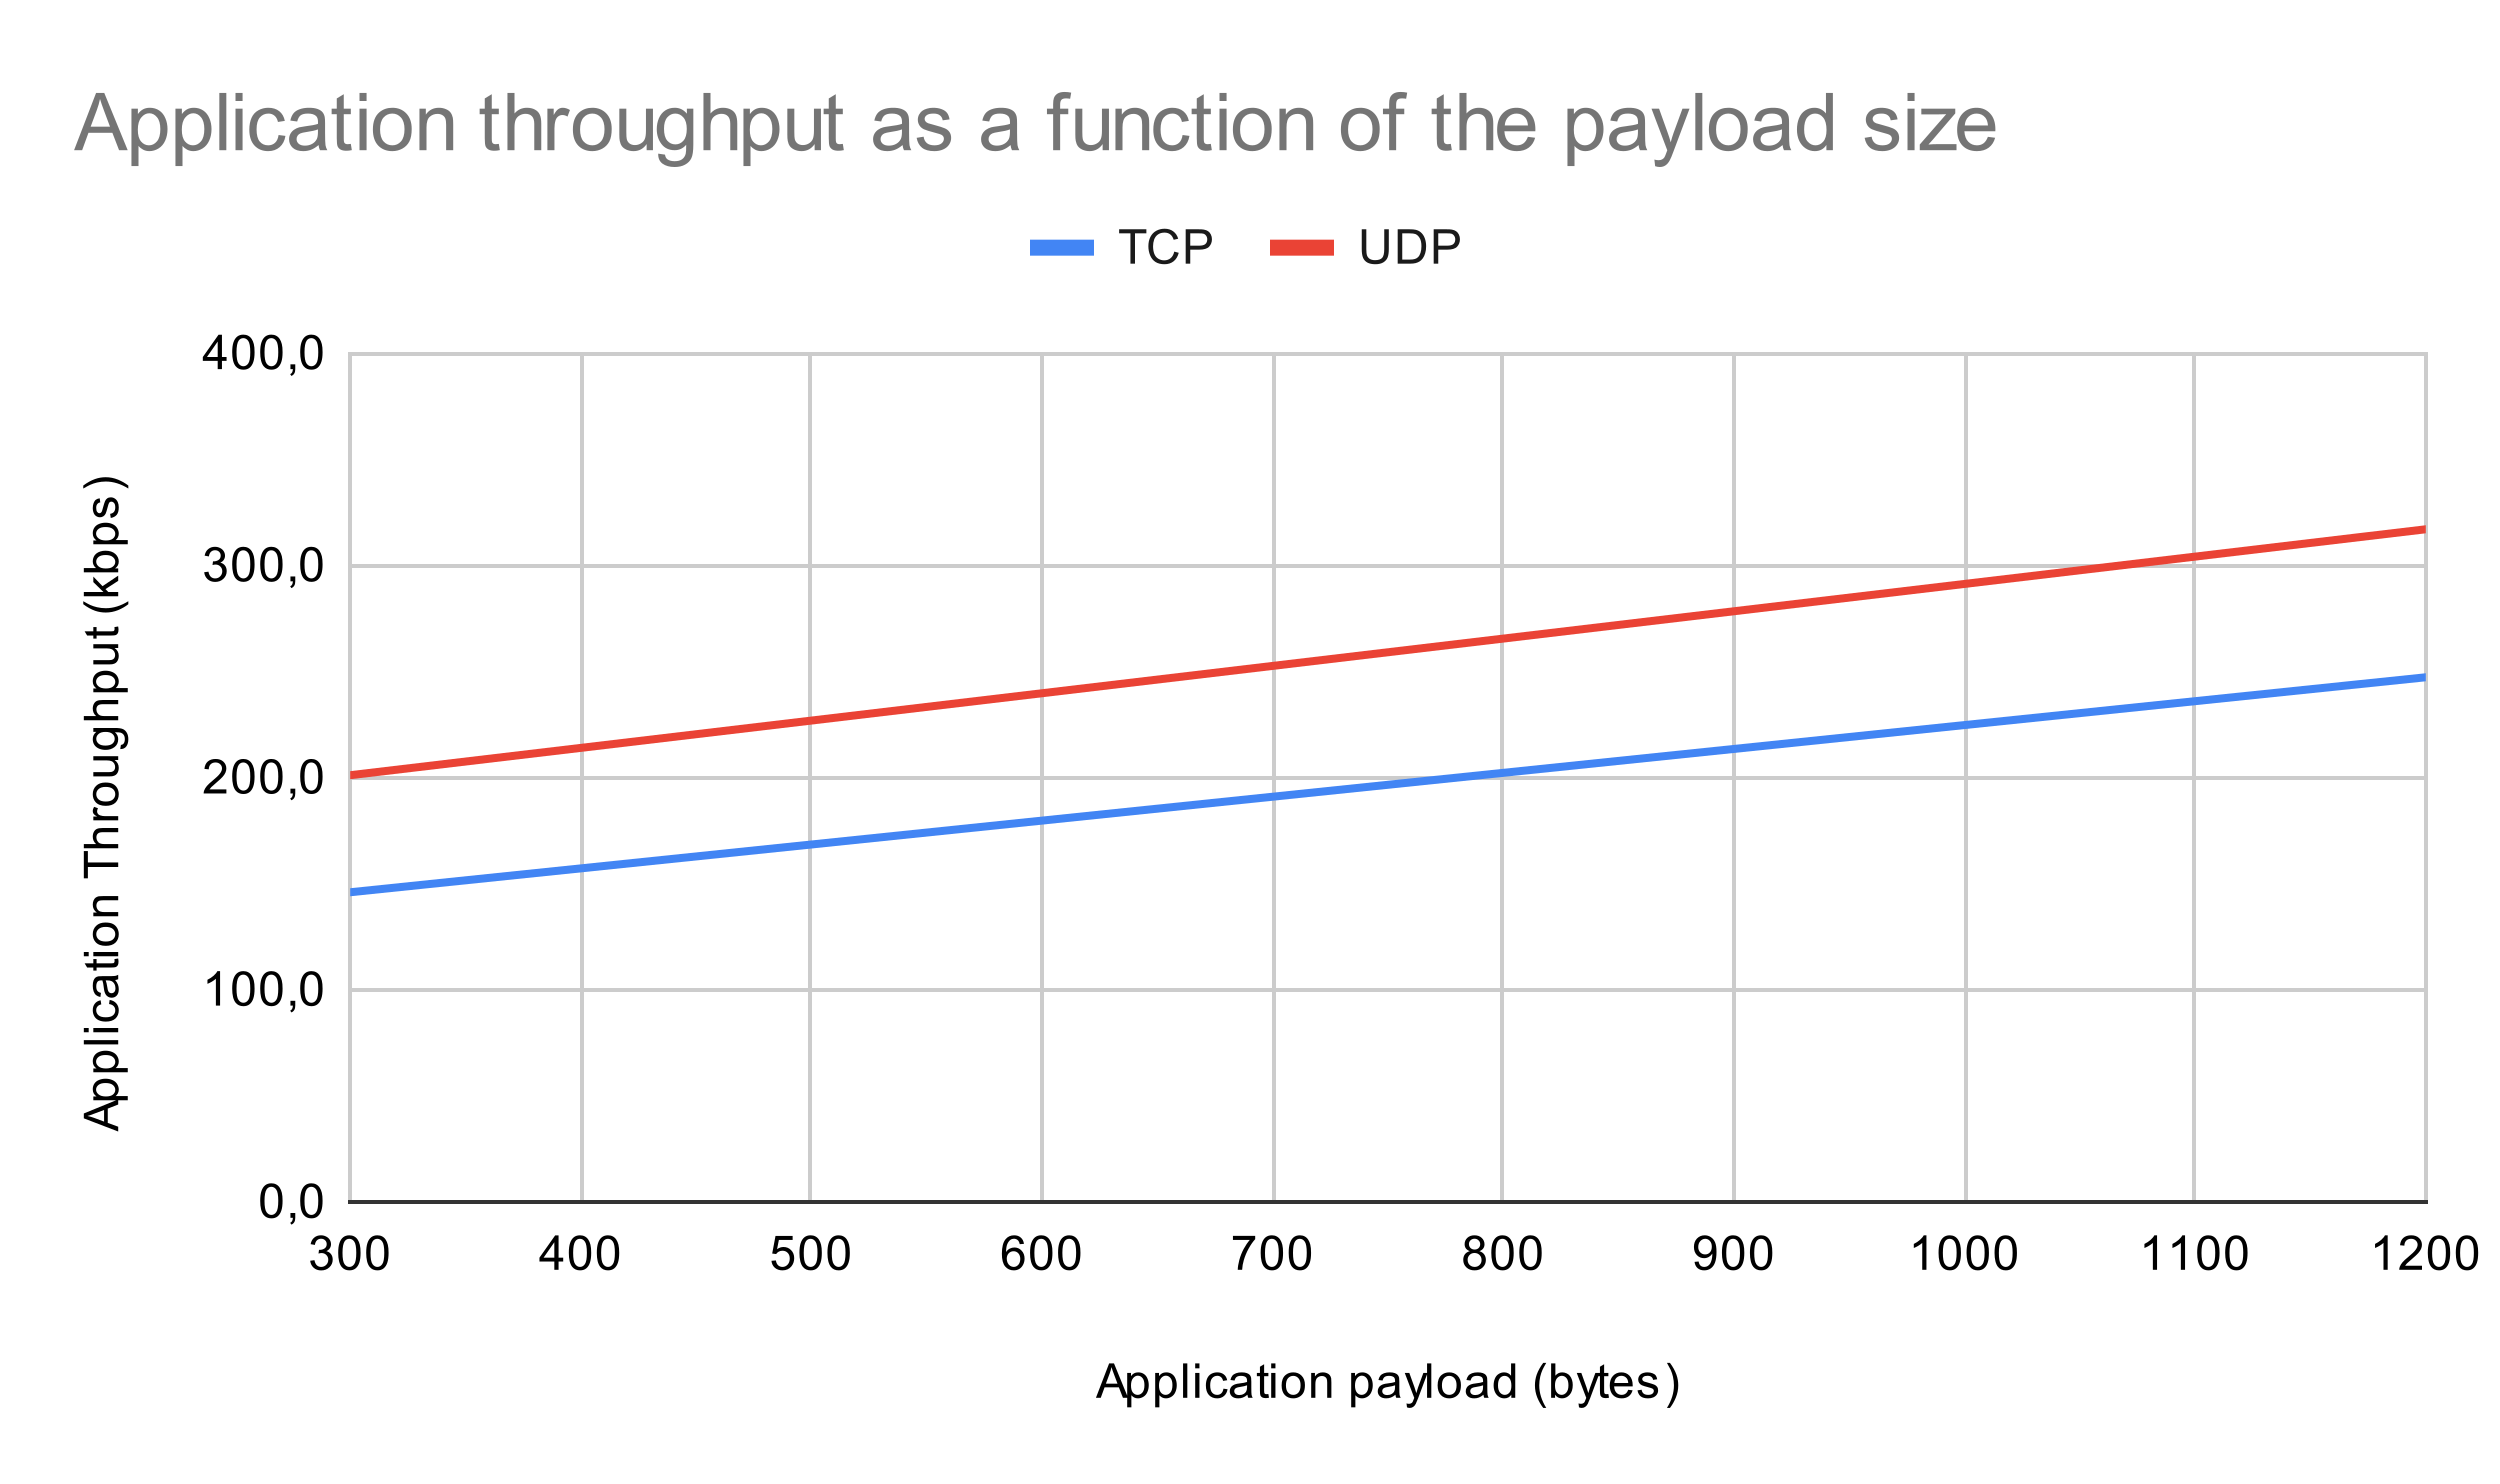 <svg version="1.1" viewBox="0.0 0.0 625.0 371.0" fill="none" stroke="none" stroke-linecap="square" stroke-miterlimit="10" width="625" height="371" xmlns:xlink="http://www.w3.org/1999/xlink" xmlns="http://www.w3.org/2000/svg"><path fill="#ffffff" d="M0 0L625.0 0L625.0 371.0L0 371.0L0 0Z" fill-rule="nonzero"/><path stroke="#cccccc" stroke-width="1.0" stroke-linecap="butt" d="M87.5 88.5L87.5 300.5" fill-rule="nonzero"/><path stroke="#cccccc" stroke-width="1.0" stroke-linecap="butt" d="M145.5 88.5L145.5 300.5" fill-rule="nonzero"/><path stroke="#cccccc" stroke-width="1.0" stroke-linecap="butt" d="M202.5 88.5L202.5 300.5" fill-rule="nonzero"/><path stroke="#cccccc" stroke-width="1.0" stroke-linecap="butt" d="M260.5 88.5L260.5 300.5" fill-rule="nonzero"/><path stroke="#cccccc" stroke-width="1.0" stroke-linecap="butt" d="M318.5 88.5L318.5 300.5" fill-rule="nonzero"/><path stroke="#cccccc" stroke-width="1.0" stroke-linecap="butt" d="M375.5 88.5L375.5 300.5" fill-rule="nonzero"/><path stroke="#cccccc" stroke-width="1.0" stroke-linecap="butt" d="M433.5 88.5L433.5 300.5" fill-rule="nonzero"/><path stroke="#cccccc" stroke-width="1.0" stroke-linecap="butt" d="M491.5 88.5L491.5 300.5" fill-rule="nonzero"/><path stroke="#cccccc" stroke-width="1.0" stroke-linecap="butt" d="M548.5 88.5L548.5 300.5" fill-rule="nonzero"/><path stroke="#cccccc" stroke-width="1.0" stroke-linecap="butt" d="M606.5 88.5L606.5 300.5" fill-rule="nonzero"/><path stroke="#000000" stroke-width="1.0" stroke-linecap="butt" stroke-opacity="0.0" d="M116.5 88.5L116.5 300.5" fill-rule="nonzero"/><path stroke="#000000" stroke-width="1.0" stroke-linecap="butt" stroke-opacity="0.0" d="M174.5 88.5L174.5 300.5" fill-rule="nonzero"/><path stroke="#000000" stroke-width="1.0" stroke-linecap="butt" stroke-opacity="0.0" d="M231.5 88.5L231.5 300.5" fill-rule="nonzero"/><path stroke="#000000" stroke-width="1.0" stroke-linecap="butt" stroke-opacity="0.0" d="M289.5 88.5L289.5 300.5" fill-rule="nonzero"/><path stroke="#000000" stroke-width="1.0" stroke-linecap="butt" stroke-opacity="0.0" d="M347.5 88.5L347.5 300.5" fill-rule="nonzero"/><path stroke="#000000" stroke-width="1.0" stroke-linecap="butt" stroke-opacity="0.0" d="M404.5 88.5L404.5 300.5" fill-rule="nonzero"/><path stroke="#000000" stroke-width="1.0" stroke-linecap="butt" stroke-opacity="0.0" d="M462.5 88.5L462.5 300.5" fill-rule="nonzero"/><path stroke="#000000" stroke-width="1.0" stroke-linecap="butt" stroke-opacity="0.0" d="M519.5 88.5L519.5 300.5" fill-rule="nonzero"/><path stroke="#000000" stroke-width="1.0" stroke-linecap="butt" stroke-opacity="0.0" d="M577.5 88.5L577.5 300.5" fill-rule="nonzero"/><path stroke="#333333" stroke-width="1.0" stroke-linecap="butt" d="M87.5 300.5L606.5 300.5" fill-rule="nonzero"/><path stroke="#cccccc" stroke-width="1.0" stroke-linecap="butt" d="M87.5 247.5L606.5 247.5" fill-rule="nonzero"/><path stroke="#cccccc" stroke-width="1.0" stroke-linecap="butt" d="M87.5 194.5L606.5 194.5" fill-rule="nonzero"/><path stroke="#cccccc" stroke-width="1.0" stroke-linecap="butt" d="M87.5 141.5L606.5 141.5" fill-rule="nonzero"/><path stroke="#cccccc" stroke-width="1.0" stroke-linecap="butt" d="M87.5 88.5L606.5 88.5" fill-rule="nonzero"/><clipPath id="id_0"><path d="M87.55 88.283L606.45 88.283L606.45 300.45L87.55 300.45L87.55 88.283Z" clip-rule="nonzero"/></clipPath><path stroke="#4285f4" stroke-width="2.0" stroke-linecap="butt" clip-path="url(#id_0)" d="M87.55 223.062L606.45 169.316" fill-rule="nonzero"/><path stroke="#ea4335" stroke-width="2.0" stroke-linecap="butt" clip-path="url(#id_0)" d="M87.55 193.799L606.45 132.316" fill-rule="nonzero"/><path fill="#000000" fill-opacity="0.0" clip-path="url(#id_0)" d="M90.55 223.062C90.55 224.719 89.207 226.062 87.55 226.062C85.893 226.062 84.55 224.719 84.55 223.062C84.55 221.405 85.893 220.062 87.55 220.062C89.207 220.062 90.55 221.405 90.55 223.062Z" fill-rule="nonzero"/><path fill="#000000" fill-opacity="0.0" clip-path="url(#id_0)" d="M609.45 169.316C609.45 170.973 608.107 172.316 606.45 172.316C604.793 172.316 603.45 170.973 603.45 169.316C603.45 167.659 604.793 166.316 606.45 166.316C608.107 166.316 609.45 167.659 609.45 169.316Z" fill-rule="nonzero"/><path fill="#000000" fill-opacity="0.0" clip-path="url(#id_0)" d="M90.55 193.799C90.55 195.456 89.207 196.799 87.55 196.799C85.893 196.799 84.55 195.456 84.55 193.799C84.55 192.142 85.893 190.799 87.55 190.799C89.207 190.799 90.55 192.142 90.55 193.799Z" fill-rule="nonzero"/><path fill="#000000" fill-opacity="0.0" clip-path="url(#id_0)" d="M609.45 132.316C609.45 133.973 608.107 135.316 606.45 135.316C604.793 135.316 603.45 133.973 603.45 132.316C603.45 130.659 604.793 129.316 606.45 129.316C608.107 129.316 609.45 130.659 609.45 132.316Z" fill-rule="nonzero"/><path fill="#000000" d="M273.984 349.45L277.281 340.856L278.5 340.856L282.016 349.45L280.734 349.45L279.719 346.841L276.141 346.841L275.188 349.45L273.984 349.45ZM276.469 345.919L279.375 345.919L278.484 343.544Q278.062 342.466 277.875 341.762Q277.703 342.591 277.406 343.403L276.469 345.919ZM281.797 351.841L281.797 343.231L282.75 343.231L282.75 344.028Q283.094 343.559 283.516 343.325Q283.953 343.091 284.562 343.091Q285.359 343.091 285.969 343.497Q286.578 343.903 286.875 344.653Q287.188 345.403 287.188 346.294Q287.188 347.247 286.844 348.012Q286.516 348.778 285.859 349.184Q285.203 349.591 284.484 349.591Q283.953 349.591 283.531 349.372Q283.109 349.137 282.844 348.809L282.844 351.841L281.797 351.841ZM282.75 346.372Q282.75 347.575 283.234 348.153Q283.719 348.716 284.406 348.716Q285.109 348.716 285.609 348.122Q286.109 347.528 286.109 346.278Q286.109 345.091 285.625 344.512Q285.141 343.919 284.453 343.919Q283.781 343.919 283.266 344.544Q282.75 345.169 282.75 346.372ZM288.797 351.841L288.797 343.231L289.75 343.231L289.75 344.028Q290.094 343.559 290.516 343.325Q290.953 343.091 291.562 343.091Q292.359 343.091 292.969 343.497Q293.578 343.903 293.875 344.653Q294.188 345.403 294.188 346.294Q294.188 347.247 293.844 348.012Q293.516 348.778 292.859 349.184Q292.203 349.591 291.484 349.591Q290.953 349.591 290.531 349.372Q290.109 349.137 289.844 348.809L289.844 351.841L288.797 351.841ZM289.75 346.372Q289.75 347.575 290.234 348.153Q290.719 348.716 291.406 348.716Q292.109 348.716 292.609 348.122Q293.109 347.528 293.109 346.278Q293.109 345.091 292.625 344.512Q292.141 343.919 291.453 343.919Q290.781 343.919 290.266 344.544Q289.75 345.169 289.75 346.372ZM295.766 349.45L295.766 340.856L296.828 340.856L296.828 349.45L295.766 349.45ZM298.797 342.075L298.797 340.856L299.859 340.856L299.859 342.075L298.797 342.075ZM298.797 349.45L298.797 343.231L299.859 343.231L299.859 349.45L298.797 349.45ZM305.859 347.169L306.891 347.309Q306.719 348.372 306.016 348.981Q305.312 349.591 304.297 349.591Q303.016 349.591 302.234 348.762Q301.469 347.919 301.469 346.356Q301.469 345.356 301.797 344.606Q302.141 343.841 302.812 343.466Q303.5 343.091 304.312 343.091Q305.312 343.091 305.953 343.606Q306.609 344.106 306.797 345.059L305.766 345.216Q305.625 344.591 305.25 344.278Q304.875 343.95 304.344 343.95Q303.547 343.95 303.047 344.528Q302.547 345.091 302.547 346.325Q302.547 347.591 303.031 348.153Q303.516 348.716 304.281 348.716Q304.906 348.716 305.312 348.341Q305.734 347.966 305.859 347.169ZM311.859 348.684Q311.266 349.184 310.719 349.387Q310.188 349.591 309.562 349.591Q308.531 349.591 307.984 349.091Q307.438 348.591 307.438 347.809Q307.438 347.356 307.641 346.981Q307.844 346.591 308.188 346.372Q308.531 346.137 308.953 346.028Q309.25 345.934 309.891 345.856Q311.156 345.716 311.766 345.497Q311.766 345.278 311.766 345.231Q311.766 344.575 311.469 344.309Q311.062 343.966 310.266 343.966Q309.531 343.966 309.172 344.231Q308.812 344.481 308.641 345.137L307.609 344.997Q307.75 344.341 308.078 343.934Q308.406 343.528 309.016 343.309Q309.625 343.091 310.422 343.091Q311.219 343.091 311.719 343.278Q312.219 343.466 312.453 343.747Q312.688 344.028 312.781 344.466Q312.828 344.731 312.828 345.434L312.828 346.841Q312.828 348.309 312.891 348.7Q312.969 349.091 313.172 349.45L312.062 349.45Q311.906 349.122 311.859 348.684ZM311.766 346.325Q311.188 346.559 310.047 346.731Q309.391 346.825 309.125 346.95Q308.859 347.059 308.703 347.278Q308.562 347.497 308.562 347.778Q308.562 348.2 308.875 348.481Q309.203 348.762 309.812 348.762Q310.422 348.762 310.891 348.497Q311.375 348.231 311.594 347.762Q311.766 347.403 311.766 346.716L311.766 346.325ZM317.094 348.512L317.25 349.434Q316.797 349.528 316.453 349.528Q315.875 349.528 315.562 349.356Q315.25 349.169 315.109 348.872Q314.984 348.575 314.984 347.622L314.984 344.044L314.219 344.044L314.219 343.231L314.984 343.231L314.984 341.684L316.031 341.059L316.031 343.231L317.094 343.231L317.094 344.044L316.031 344.044L316.031 347.684Q316.031 348.137 316.078 348.262Q316.141 348.387 316.266 348.466Q316.391 348.544 316.625 348.544Q316.812 348.544 317.094 348.512ZM317.797 342.075L317.797 340.856L318.859 340.856L318.859 342.075L317.797 342.075ZM317.797 349.45L317.797 343.231L318.859 343.231L318.859 349.45L317.797 349.45ZM320.406 346.341Q320.406 344.606 321.359 343.778Q322.156 343.091 323.312 343.091Q324.594 343.091 325.406 343.934Q326.234 344.762 326.234 346.247Q326.234 347.45 325.875 348.137Q325.516 348.825 324.812 349.216Q324.125 349.591 323.312 349.591Q322.016 349.591 321.203 348.762Q320.406 347.919 320.406 346.341ZM321.484 346.341Q321.484 347.528 322.0 348.122Q322.531 348.716 323.312 348.716Q324.109 348.716 324.625 348.122Q325.141 347.528 325.141 346.309Q325.141 345.153 324.609 344.559Q324.094 343.966 323.312 343.966Q322.531 343.966 322.0 344.559Q321.484 345.137 321.484 346.341ZM327.797 349.45L327.797 343.231L328.734 343.231L328.734 344.106Q329.422 343.091 330.719 343.091Q331.281 343.091 331.75 343.294Q332.234 343.497 332.469 343.825Q332.703 344.153 332.797 344.591Q332.844 344.887 332.844 345.622L332.844 349.45L331.797 349.45L331.797 345.669Q331.797 345.012 331.672 344.7Q331.547 344.387 331.234 344.2Q330.922 343.997 330.5 343.997Q329.828 343.997 329.328 344.434Q328.844 344.856 328.844 346.044L328.844 349.45L327.797 349.45ZM337.797 351.841L337.797 343.231L338.75 343.231L338.75 344.028Q339.094 343.559 339.516 343.325Q339.953 343.091 340.562 343.091Q341.359 343.091 341.969 343.497Q342.578 343.903 342.875 344.653Q343.188 345.403 343.188 346.294Q343.188 347.247 342.844 348.012Q342.516 348.778 341.859 349.184Q341.203 349.591 340.484 349.591Q339.953 349.591 339.531 349.372Q339.109 349.137 338.844 348.809L338.844 351.841L337.797 351.841ZM338.75 346.372Q338.75 347.575 339.234 348.153Q339.719 348.716 340.406 348.716Q341.109 348.716 341.609 348.122Q342.109 347.528 342.109 346.278Q342.109 345.091 341.625 344.512Q341.141 343.919 340.453 343.919Q339.781 343.919 339.266 344.544Q338.75 345.169 338.75 346.372ZM348.859 348.684Q348.266 349.184 347.719 349.387Q347.188 349.591 346.562 349.591Q345.531 349.591 344.984 349.091Q344.438 348.591 344.438 347.809Q344.438 347.356 344.641 346.981Q344.844 346.591 345.188 346.372Q345.531 346.137 345.953 346.028Q346.25 345.934 346.891 345.856Q348.156 345.716 348.766 345.497Q348.766 345.278 348.766 345.231Q348.766 344.575 348.469 344.309Q348.062 343.966 347.266 343.966Q346.531 343.966 346.172 344.231Q345.812 344.481 345.641 345.137L344.609 344.997Q344.75 344.341 345.078 343.934Q345.406 343.528 346.016 343.309Q346.625 343.091 347.422 343.091Q348.219 343.091 348.719 343.278Q349.219 343.466 349.453 343.747Q349.688 344.028 349.781 344.466Q349.828 344.731 349.828 345.434L349.828 346.841Q349.828 348.309 349.891 348.7Q349.969 349.091 350.172 349.45L349.062 349.45Q348.906 349.122 348.859 348.684ZM348.766 346.325Q348.188 346.559 347.047 346.731Q346.391 346.825 346.125 346.95Q345.859 347.059 345.703 347.278Q345.562 347.497 345.562 347.778Q345.562 348.2 345.875 348.481Q346.203 348.762 346.812 348.762Q347.422 348.762 347.891 348.497Q348.375 348.231 348.594 347.762Q348.766 347.403 348.766 346.716L348.766 346.325ZM351.75 351.841L351.625 350.856Q351.969 350.95 352.234 350.95Q352.578 350.95 352.781 350.825Q353.0 350.716 353.141 350.512Q353.234 350.341 353.469 349.716Q353.484 349.637 353.562 349.466L351.188 343.231L352.328 343.231L353.625 346.825Q353.875 347.512 354.078 348.278Q354.266 347.544 354.516 346.856L355.844 343.231L356.891 343.231L354.531 349.559Q354.141 350.575 353.938 350.966Q353.656 351.497 353.281 351.731Q352.922 351.981 352.422 351.981Q352.125 351.981 351.75 351.841ZM356.766 349.45L356.766 340.856L357.828 340.856L357.828 349.45L356.766 349.45ZM359.406 346.341Q359.406 344.606 360.359 343.778Q361.156 343.091 362.312 343.091Q363.594 343.091 364.406 343.934Q365.234 344.762 365.234 346.247Q365.234 347.45 364.875 348.137Q364.516 348.825 363.812 349.216Q363.125 349.591 362.312 349.591Q361.016 349.591 360.203 348.762Q359.406 347.919 359.406 346.341ZM360.484 346.341Q360.484 347.528 361.0 348.122Q361.531 348.716 362.312 348.716Q363.109 348.716 363.625 348.122Q364.141 347.528 364.141 346.309Q364.141 345.153 363.609 344.559Q363.094 343.966 362.312 343.966Q361.531 343.966 361.0 344.559Q360.484 345.137 360.484 346.341ZM370.859 348.684Q370.266 349.184 369.719 349.387Q369.188 349.591 368.562 349.591Q367.531 349.591 366.984 349.091Q366.438 348.591 366.438 347.809Q366.438 347.356 366.641 346.981Q366.844 346.591 367.188 346.372Q367.531 346.137 367.953 346.028Q368.25 345.934 368.891 345.856Q370.156 345.716 370.766 345.497Q370.766 345.278 370.766 345.231Q370.766 344.575 370.469 344.309Q370.062 343.966 369.266 343.966Q368.531 343.966 368.172 344.231Q367.812 344.481 367.641 345.137L366.609 344.997Q366.75 344.341 367.078 343.934Q367.406 343.528 368.016 343.309Q368.625 343.091 369.422 343.091Q370.219 343.091 370.719 343.278Q371.219 343.466 371.453 343.747Q371.688 344.028 371.781 344.466Q371.828 344.731 371.828 345.434L371.828 346.841Q371.828 348.309 371.891 348.7Q371.969 349.091 372.172 349.45L371.062 349.45Q370.906 349.122 370.859 348.684ZM370.766 346.325Q370.188 346.559 369.047 346.731Q368.391 346.825 368.125 346.95Q367.859 347.059 367.703 347.278Q367.562 347.497 367.562 347.778Q367.562 348.2 367.875 348.481Q368.203 348.762 368.812 348.762Q369.422 348.762 369.891 348.497Q370.375 348.231 370.594 347.762Q370.766 347.403 370.766 346.716L370.766 346.325ZM377.828 349.45L377.828 348.669Q377.234 349.591 376.094 349.591Q375.344 349.591 374.719 349.184Q374.094 348.762 373.75 348.028Q373.406 347.294 373.406 346.341Q373.406 345.419 373.719 344.653Q374.031 343.887 374.656 343.497Q375.281 343.091 376.047 343.091Q376.609 343.091 377.047 343.325Q377.484 343.559 377.766 343.934L377.766 340.856L378.812 340.856L378.812 349.45L377.828 349.45ZM374.5 346.341Q374.5 347.544 375.0 348.137Q375.5 348.716 376.188 348.716Q376.875 348.716 377.359 348.153Q377.844 347.591 377.844 346.434Q377.844 345.153 377.344 344.559Q376.859 343.966 376.141 343.966Q375.438 343.966 374.969 344.544Q374.5 345.106 374.5 346.341ZM385.812 351.981Q384.938 350.872 384.328 349.403Q383.734 347.919 383.734 346.341Q383.734 344.95 384.172 343.669Q384.703 342.184 385.812 340.716L386.562 340.716Q385.859 341.934 385.625 342.45Q385.266 343.262 385.062 344.137Q384.812 345.231 384.812 346.341Q384.812 349.169 386.562 351.981L385.812 351.981ZM388.766 349.45L387.781 349.45L387.781 340.856L388.844 340.856L388.844 343.919Q389.516 343.091 390.547 343.091Q391.125 343.091 391.625 343.325Q392.141 343.544 392.469 343.966Q392.812 344.387 393.0 344.981Q393.188 345.575 393.188 346.247Q393.188 347.841 392.391 348.716Q391.594 349.591 390.5 349.591Q389.391 349.591 388.766 348.669L388.766 349.45ZM388.75 346.294Q388.75 347.403 389.062 347.903Q389.562 348.716 390.406 348.716Q391.094 348.716 391.594 348.122Q392.109 347.528 392.109 346.325Q392.109 345.106 391.625 344.528Q391.141 343.95 390.453 343.95Q389.766 343.95 389.25 344.559Q388.75 345.153 388.75 346.294ZM394.75 351.841L394.625 350.856Q394.969 350.95 395.234 350.95Q395.578 350.95 395.781 350.825Q396.0 350.716 396.141 350.512Q396.234 350.341 396.469 349.716Q396.484 349.637 396.562 349.466L394.188 343.231L395.328 343.231L396.625 346.825Q396.875 347.512 397.078 348.278Q397.266 347.544 397.516 346.856L398.844 343.231L399.891 343.231L397.531 349.559Q397.141 350.575 396.938 350.966Q396.656 351.497 396.281 351.731Q395.922 351.981 395.422 351.981Q395.125 351.981 394.75 351.841ZM402.094 348.512L402.25 349.434Q401.797 349.528 401.453 349.528Q400.875 349.528 400.562 349.356Q400.25 349.169 400.109 348.872Q399.984 348.575 399.984 347.622L399.984 344.044L399.219 344.044L399.219 343.231L399.984 343.231L399.984 341.684L401.031 341.059L401.031 343.231L402.094 343.231L402.094 344.044L401.031 344.044L401.031 347.684Q401.031 348.137 401.078 348.262Q401.141 348.387 401.266 348.466Q401.391 348.544 401.625 348.544Q401.812 348.544 402.094 348.512ZM407.047 347.45L408.141 347.575Q407.891 348.528 407.188 349.059Q406.484 349.591 405.406 349.591Q404.047 349.591 403.234 348.747Q402.438 347.903 402.438 346.387Q402.438 344.825 403.25 343.966Q404.062 343.091 405.344 343.091Q406.594 343.091 407.375 343.934Q408.172 344.778 408.172 346.325Q408.172 346.419 408.172 346.606L403.531 346.606Q403.594 347.637 404.109 348.184Q404.625 348.716 405.406 348.716Q405.984 348.716 406.391 348.419Q406.812 348.106 407.047 347.45ZM403.594 345.747L407.062 345.747Q407.0 344.95 406.672 344.559Q406.156 343.95 405.359 343.95Q404.625 343.95 404.125 344.434Q403.641 344.919 403.594 345.747ZM409.375 347.591L410.406 347.434Q410.5 348.059 410.891 348.387Q411.297 348.716 412.031 348.716Q412.75 348.716 413.094 348.434Q413.453 348.137 413.453 347.731Q413.453 347.372 413.141 347.169Q412.922 347.028 412.062 346.809Q410.906 346.512 410.453 346.309Q410.016 346.091 409.781 345.716Q409.547 345.341 409.547 344.872Q409.547 344.466 409.734 344.106Q409.922 343.747 410.25 343.512Q410.5 343.341 410.922 343.216Q411.344 343.091 411.844 343.091Q412.562 343.091 413.109 343.309Q413.672 343.512 413.938 343.872Q414.203 344.231 414.297 344.825L413.266 344.966Q413.203 344.497 412.859 344.231Q412.531 343.95 411.906 343.95Q411.188 343.95 410.875 344.2Q410.562 344.434 410.562 344.762Q410.562 344.966 410.688 345.122Q410.828 345.294 411.094 345.403Q411.25 345.466 412.031 345.669Q413.156 345.981 413.594 346.169Q414.031 346.356 414.281 346.716Q414.531 347.075 414.531 347.622Q414.531 348.153 414.219 348.622Q413.922 349.075 413.344 349.341Q412.766 349.591 412.031 349.591Q410.812 349.591 410.172 349.091Q409.547 348.575 409.375 347.591ZM417.484 351.981L416.734 351.981Q418.484 349.169 418.484 346.341Q418.484 345.247 418.234 344.153Q418.031 343.278 417.672 342.466Q417.438 341.95 416.734 340.716L417.484 340.716Q418.578 342.184 419.109 343.669Q419.562 344.95 419.562 346.341Q419.562 347.919 418.953 349.403Q418.344 350.872 417.484 351.981Z" fill-rule="nonzero"/><path fill="#000000" d="M29.55 282.882L20.956 279.585L20.956 278.367L29.55 274.851L29.55 276.132L26.941 277.148L26.941 280.726L29.55 281.679L29.55 282.882ZM26.019 280.398L26.019 277.492L23.644 278.382Q22.566 278.804 21.863 278.992Q22.691 279.164 23.503 279.46L26.019 280.398ZM31.941 275.07L23.331 275.07L23.331 274.117L24.128 274.117Q23.659 273.773 23.425 273.351Q23.191 272.914 23.191 272.304Q23.191 271.507 23.597 270.898Q24.003 270.289 24.753 269.992Q25.503 269.679 26.394 269.679Q27.347 269.679 28.113 270.023Q28.878 270.351 29.284 271.007Q29.691 271.664 29.691 272.382Q29.691 272.914 29.472 273.335Q29.238 273.757 28.909 274.023L31.941 274.023L31.941 275.07ZM26.472 274.117Q27.675 274.117 28.253 273.632Q28.816 273.148 28.816 272.46Q28.816 271.757 28.222 271.257Q27.628 270.757 26.378 270.757Q25.191 270.757 24.613 271.242Q24.019 271.726 24.019 272.414Q24.019 273.085 24.644 273.601Q25.269 274.117 26.472 274.117ZM31.941 268.07L23.331 268.07L23.331 267.117L24.128 267.117Q23.659 266.773 23.425 266.351Q23.191 265.914 23.191 265.304Q23.191 264.507 23.597 263.898Q24.003 263.289 24.753 262.992Q25.503 262.679 26.394 262.679Q27.347 262.679 28.113 263.023Q28.878 263.351 29.284 264.007Q29.691 264.664 29.691 265.382Q29.691 265.914 29.472 266.335Q29.238 266.757 28.909 267.023L31.941 267.023L31.941 268.07ZM26.472 267.117Q27.675 267.117 28.253 266.632Q28.816 266.148 28.816 265.46Q28.816 264.757 28.222 264.257Q27.628 263.757 26.378 263.757Q25.191 263.757 24.613 264.242Q24.019 264.726 24.019 265.414Q24.019 266.085 24.644 266.601Q25.269 267.117 26.472 267.117ZM29.55 261.101L20.956 261.101L20.956 260.039L29.55 260.039L29.55 261.101ZM22.175 258.07L20.956 258.07L20.956 257.007L22.175 257.007L22.175 258.07ZM29.55 258.07L23.331 258.07L23.331 257.007L29.55 257.007L29.55 258.07ZM27.269 251.007L27.409 249.976Q28.472 250.148 29.081 250.851Q29.691 251.554 29.691 252.57Q29.691 253.851 28.863 254.632Q28.019 255.398 26.456 255.398Q25.456 255.398 24.706 255.07Q23.941 254.726 23.566 254.054Q23.191 253.367 23.191 252.554Q23.191 251.554 23.706 250.914Q24.206 250.257 25.159 250.07L25.316 251.101Q24.691 251.242 24.378 251.617Q24.05 251.992 24.05 252.523Q24.05 253.32 24.628 253.82Q25.191 254.32 26.425 254.32Q27.691 254.32 28.253 253.835Q28.816 253.351 28.816 252.585Q28.816 251.96 28.441 251.554Q28.066 251.132 27.269 251.007ZM28.784 245.007Q29.284 245.601 29.488 246.148Q29.691 246.679 29.691 247.304Q29.691 248.335 29.191 248.882Q28.691 249.429 27.909 249.429Q27.456 249.429 27.081 249.226Q26.691 249.023 26.472 248.679Q26.238 248.335 26.128 247.914Q26.034 247.617 25.956 246.976Q25.816 245.71 25.597 245.101Q25.378 245.101 25.331 245.101Q24.675 245.101 24.409 245.398Q24.066 245.804 24.066 246.601Q24.066 247.335 24.331 247.695Q24.581 248.054 25.238 248.226L25.097 249.257Q24.441 249.117 24.034 248.789Q23.628 248.46 23.409 247.851Q23.191 247.242 23.191 246.445Q23.191 245.648 23.378 245.148Q23.566 244.648 23.847 244.414Q24.128 244.179 24.566 244.085Q24.831 244.039 25.534 244.039L26.941 244.039Q28.409 244.039 28.8 243.976Q29.191 243.898 29.55 243.695L29.55 244.804Q29.222 244.96 28.784 245.007ZM26.425 245.101Q26.659 245.679 26.831 246.82Q26.925 247.476 27.05 247.742Q27.159 248.007 27.378 248.164Q27.597 248.304 27.878 248.304Q28.3 248.304 28.581 247.992Q28.863 247.664 28.863 247.054Q28.863 246.445 28.597 245.976Q28.331 245.492 27.863 245.273Q27.503 245.101 26.816 245.101L26.425 245.101ZM28.613 239.773L29.534 239.617Q29.628 240.07 29.628 240.414Q29.628 240.992 29.456 241.304Q29.269 241.617 28.972 241.757Q28.675 241.882 27.722 241.882L24.144 241.882L24.144 242.648L23.331 242.648L23.331 241.882L21.784 241.882L21.159 240.835L23.331 240.835L23.331 239.773L24.144 239.773L24.144 240.835L27.784 240.835Q28.238 240.835 28.363 240.789Q28.488 240.726 28.566 240.601Q28.644 240.476 28.644 240.242Q28.644 240.054 28.613 239.773ZM22.175 239.07L20.956 239.07L20.956 238.007L22.175 238.007L22.175 239.07ZM29.55 239.07L23.331 239.07L23.331 238.007L29.55 238.007L29.55 239.07ZM26.441 236.46Q24.706 236.46 23.878 235.507Q23.191 234.71 23.191 233.554Q23.191 232.273 24.034 231.46Q24.863 230.632 26.347 230.632Q27.55 230.632 28.238 230.992Q28.925 231.351 29.316 232.054Q29.691 232.742 29.691 233.554Q29.691 234.851 28.863 235.664Q28.019 236.46 26.441 236.46ZM26.441 235.382Q27.628 235.382 28.222 234.867Q28.816 234.335 28.816 233.554Q28.816 232.757 28.222 232.242Q27.628 231.726 26.409 231.726Q25.253 231.726 24.659 232.257Q24.066 232.773 24.066 233.554Q24.066 234.335 24.659 234.867Q25.238 235.382 26.441 235.382ZM29.55 229.07L23.331 229.07L23.331 228.132L24.206 228.132Q23.191 227.445 23.191 226.148Q23.191 225.585 23.394 225.117Q23.597 224.632 23.925 224.398Q24.253 224.164 24.691 224.07Q24.988 224.023 25.722 224.023L29.55 224.023L29.55 225.07L25.769 225.07Q25.113 225.07 24.8 225.195Q24.488 225.32 24.3 225.632Q24.097 225.945 24.097 226.367Q24.097 227.039 24.534 227.539Q24.956 228.023 26.144 228.023L29.55 228.023L29.55 229.07ZM29.55 216.757L21.972 216.757L21.972 219.585L20.956 219.585L20.956 212.773L21.972 212.773L21.972 215.617L29.55 215.617L29.55 216.757ZM29.55 212.07L20.956 212.07L20.956 211.023L24.034 211.023Q23.191 210.289 23.191 209.164Q23.191 208.46 23.472 207.96Q23.738 207.445 24.222 207.226Q24.691 207.007 25.613 207.007L29.55 207.007L29.55 208.054L25.613 208.054Q24.816 208.054 24.456 208.398Q24.097 208.742 24.097 209.367Q24.097 209.835 24.347 210.257Q24.581 210.664 25.003 210.851Q25.409 211.023 26.144 211.023L29.55 211.023L29.55 212.07ZM29.55 205.085L23.331 205.085L23.331 204.132L24.269 204.132Q23.613 203.773 23.409 203.476Q23.191 203.164 23.191 202.789Q23.191 202.257 23.519 201.71L24.503 202.07Q24.269 202.46 24.269 202.835Q24.269 203.195 24.488 203.476Q24.691 203.742 25.066 203.851Q25.628 204.039 26.284 204.039L29.55 204.039L29.55 205.085ZM26.441 201.46Q24.706 201.46 23.878 200.507Q23.191 199.71 23.191 198.554Q23.191 197.273 24.034 196.46Q24.863 195.632 26.347 195.632Q27.55 195.632 28.238 195.992Q28.925 196.351 29.316 197.054Q29.691 197.742 29.691 198.554Q29.691 199.851 28.863 200.664Q28.019 201.46 26.441 201.46ZM26.441 200.382Q27.628 200.382 28.222 199.867Q28.816 199.335 28.816 198.554Q28.816 197.757 28.222 197.242Q27.628 196.726 26.409 196.726Q25.253 196.726 24.659 197.257Q24.066 197.773 24.066 198.554Q24.066 199.335 24.659 199.867Q25.238 200.382 26.441 200.382ZM29.55 189.992L28.628 189.992Q29.691 190.726 29.691 191.976Q29.691 192.523 29.488 193.007Q29.269 193.476 28.956 193.71Q28.628 193.945 28.159 194.039Q27.863 194.101 27.175 194.101L23.331 194.101L23.331 193.039L26.784 193.039Q27.597 193.039 27.894 192.976Q28.3 192.882 28.55 192.57Q28.784 192.242 28.784 191.757Q28.784 191.289 28.55 190.882Q28.3 190.46 27.878 190.289Q27.456 190.101 26.659 190.101L23.331 190.101L23.331 189.054L29.55 189.054L29.55 189.992ZM30.066 187.273L30.222 186.242Q30.691 186.179 30.909 185.882Q31.206 185.492 31.206 184.82Q31.206 184.085 30.909 183.695Q30.613 183.289 30.097 183.148Q29.769 183.054 28.738 183.07Q29.55 183.757 29.55 184.789Q29.55 186.07 28.628 186.773Q27.691 187.476 26.409 187.476Q25.519 187.476 24.769 187.164Q24.003 186.835 23.597 186.226Q23.191 185.617 23.191 184.789Q23.191 183.679 24.081 182.96L23.331 182.96L23.331 181.992L28.706 181.992Q30.159 181.992 30.769 182.289Q31.378 182.585 31.722 183.226Q32.081 183.867 32.081 184.804Q32.081 185.914 31.581 186.601Q31.081 187.289 30.066 187.273ZM26.331 186.398Q27.55 186.398 28.113 185.914Q28.675 185.429 28.675 184.695Q28.675 183.96 28.113 183.476Q27.55 182.976 26.363 182.976Q25.222 182.976 24.644 183.492Q24.066 183.992 24.066 184.71Q24.066 185.414 24.644 185.914Q25.206 186.398 26.331 186.398ZM29.55 180.07L20.956 180.07L20.956 179.023L24.034 179.023Q23.191 178.289 23.191 177.164Q23.191 176.46 23.472 175.96Q23.738 175.445 24.222 175.226Q24.691 175.007 25.613 175.007L29.55 175.007L29.55 176.054L25.613 176.054Q24.816 176.054 24.456 176.398Q24.097 176.742 24.097 177.367Q24.097 177.835 24.347 178.257Q24.581 178.664 25.003 178.851Q25.409 179.023 26.144 179.023L29.55 179.023L29.55 180.07ZM31.941 173.07L23.331 173.07L23.331 172.117L24.128 172.117Q23.659 171.773 23.425 171.351Q23.191 170.914 23.191 170.304Q23.191 169.507 23.597 168.898Q24.003 168.289 24.753 167.992Q25.503 167.679 26.394 167.679Q27.347 167.679 28.113 168.023Q28.878 168.351 29.284 169.007Q29.691 169.664 29.691 170.382Q29.691 170.914 29.472 171.335Q29.238 171.757 28.909 172.023L31.941 172.023L31.941 173.07ZM26.472 172.117Q27.675 172.117 28.253 171.632Q28.816 171.148 28.816 170.46Q28.816 169.757 28.222 169.257Q27.628 168.757 26.378 168.757Q25.191 168.757 24.613 169.242Q24.019 169.726 24.019 170.414Q24.019 171.085 24.644 171.601Q25.269 172.117 26.472 172.117ZM29.55 161.992L28.628 161.992Q29.691 162.726 29.691 163.976Q29.691 164.523 29.488 165.007Q29.269 165.476 28.956 165.71Q28.628 165.945 28.159 166.039Q27.863 166.101 27.175 166.101L23.331 166.101L23.331 165.039L26.784 165.039Q27.597 165.039 27.894 164.976Q28.3 164.882 28.55 164.57Q28.784 164.242 28.784 163.757Q28.784 163.289 28.55 162.882Q28.3 162.46 27.878 162.289Q27.456 162.101 26.659 162.101L23.331 162.101L23.331 161.054L29.55 161.054L29.55 161.992ZM28.613 156.773L29.534 156.617Q29.628 157.07 29.628 157.414Q29.628 157.992 29.456 158.304Q29.269 158.617 28.972 158.757Q28.675 158.882 27.722 158.882L24.144 158.882L24.144 159.648L23.331 159.648L23.331 158.882L21.784 158.882L21.159 157.835L23.331 157.835L23.331 156.773L24.144 156.773L24.144 157.835L27.784 157.835Q28.238 157.835 28.363 157.789Q28.488 157.726 28.566 157.601Q28.644 157.476 28.644 157.242Q28.644 157.054 28.613 156.773ZM32.081 151.054Q30.972 151.929 29.503 152.539Q28.019 153.132 26.441 153.132Q25.05 153.132 23.769 152.695Q22.284 152.164 20.816 151.054L20.816 150.304Q22.034 151.007 22.55 151.242Q23.363 151.601 24.238 151.804Q25.331 152.054 26.441 152.054Q29.269 152.054 32.081 150.304L32.081 151.054ZM29.55 149.07L20.956 149.07L20.956 148.007L25.863 148.007L23.331 145.523L23.331 144.148L25.628 146.539L29.55 143.914L29.55 145.21L26.363 147.273L27.081 148.007L29.55 148.007L29.55 149.07ZM29.55 142.101L29.55 143.085L20.956 143.085L20.956 142.023L24.019 142.023Q23.191 141.351 23.191 140.32Q23.191 139.742 23.425 139.242Q23.644 138.726 24.066 138.398Q24.488 138.054 25.081 137.867Q25.675 137.679 26.347 137.679Q27.941 137.679 28.816 138.476Q29.691 139.273 29.691 140.367Q29.691 141.476 28.769 142.101L29.55 142.101ZM26.394 142.117Q27.503 142.117 28.003 141.804Q28.816 141.304 28.816 140.46Q28.816 139.773 28.222 139.273Q27.628 138.757 26.425 138.757Q25.206 138.757 24.628 139.242Q24.05 139.726 24.05 140.414Q24.05 141.101 24.659 141.617Q25.253 142.117 26.394 142.117ZM31.941 136.07L23.331 136.07L23.331 135.117L24.128 135.117Q23.659 134.773 23.425 134.351Q23.191 133.914 23.191 133.304Q23.191 132.507 23.597 131.898Q24.003 131.289 24.753 130.992Q25.503 130.679 26.394 130.679Q27.347 130.679 28.113 131.023Q28.878 131.351 29.284 132.007Q29.691 132.664 29.691 133.382Q29.691 133.914 29.472 134.335Q29.238 134.757 28.909 135.023L31.941 135.023L31.941 136.07ZM26.472 135.117Q27.675 135.117 28.253 134.632Q28.816 134.148 28.816 133.46Q28.816 132.757 28.222 132.257Q27.628 131.757 26.378 131.757Q25.191 131.757 24.613 132.242Q24.019 132.726 24.019 133.414Q24.019 134.085 24.644 134.601Q25.269 135.117 26.472 135.117ZM27.691 129.492L27.534 128.46Q28.159 128.367 28.488 127.976Q28.816 127.57 28.816 126.835Q28.816 126.117 28.534 125.773Q28.238 125.414 27.831 125.414Q27.472 125.414 27.269 125.726Q27.128 125.945 26.909 126.804Q26.613 127.96 26.409 128.414Q26.191 128.851 25.816 129.085Q25.441 129.32 24.972 129.32Q24.566 129.32 24.206 129.132Q23.847 128.945 23.613 128.617Q23.441 128.367 23.316 127.945Q23.191 127.523 23.191 127.023Q23.191 126.304 23.409 125.757Q23.613 125.195 23.972 124.929Q24.331 124.664 24.925 124.57L25.066 125.601Q24.597 125.664 24.331 126.007Q24.05 126.335 24.05 126.96Q24.05 127.679 24.3 127.992Q24.534 128.304 24.863 128.304Q25.066 128.304 25.222 128.179Q25.394 128.039 25.503 127.773Q25.566 127.617 25.769 126.835Q26.081 125.71 26.269 125.273Q26.456 124.835 26.816 124.585Q27.175 124.335 27.722 124.335Q28.253 124.335 28.722 124.648Q29.175 124.945 29.441 125.523Q29.691 126.101 29.691 126.835Q29.691 128.054 29.191 128.695Q28.675 129.32 27.691 129.492ZM32.081 121.382L32.081 122.132Q29.269 120.382 26.441 120.382Q25.347 120.382 24.253 120.632Q23.378 120.835 22.566 121.195Q22.05 121.429 20.816 122.132L20.816 121.382Q22.284 120.289 23.769 119.757Q25.05 119.304 26.441 119.304Q28.019 119.304 29.503 119.914Q30.972 120.523 32.081 121.382Z" fill-rule="nonzero"/><path fill="#000000" d="M65.05 300.216Q65.05 298.684 65.362 297.762Q65.675 296.825 66.284 296.325Q66.909 295.825 67.847 295.825Q68.534 295.825 69.05 296.106Q69.581 296.387 69.925 296.919Q70.269 297.434 70.456 298.184Q70.644 298.934 70.644 300.216Q70.644 301.731 70.331 302.653Q70.034 303.575 69.409 304.091Q68.8 304.591 67.847 304.591Q66.612 304.591 65.894 303.7Q65.05 302.637 65.05 300.216ZM66.128 300.216Q66.128 302.325 66.628 303.028Q67.128 303.731 67.847 303.731Q68.581 303.731 69.066 303.028Q69.566 302.325 69.566 300.216Q69.566 298.091 69.066 297.403Q68.581 296.7 67.831 296.7Q67.112 296.7 66.675 297.309Q66.128 298.091 66.128 300.216ZM72.612 304.45L72.612 303.247L73.816 303.247L73.816 304.45Q73.816 305.106 73.581 305.512Q73.347 305.934 72.847 306.153L72.55 305.7Q72.878 305.559 73.034 305.262Q73.191 304.981 73.222 304.45L72.612 304.45ZM75.05 300.216Q75.05 298.684 75.362 297.762Q75.675 296.825 76.284 296.325Q76.909 295.825 77.847 295.825Q78.534 295.825 79.05 296.106Q79.581 296.387 79.925 296.919Q80.269 297.434 80.456 298.184Q80.644 298.934 80.644 300.216Q80.644 301.731 80.331 302.653Q80.034 303.575 79.409 304.091Q78.8 304.591 77.847 304.591Q76.612 304.591 75.894 303.7Q75.05 302.637 75.05 300.216ZM76.128 300.216Q76.128 302.325 76.628 303.028Q77.128 303.731 77.847 303.731Q78.581 303.731 79.066 303.028Q79.566 302.325 79.566 300.216Q79.566 298.091 79.066 297.403Q78.581 296.7 77.831 296.7Q77.112 296.7 76.675 297.309Q76.128 298.091 76.128 300.216Z" fill-rule="nonzero"/><path fill="#000000" d="M55.019 251.408L53.972 251.408L53.972 244.69Q53.581 245.049 52.956 245.424Q52.347 245.783 51.862 245.955L51.862 244.94Q52.737 244.518 53.394 243.94Q54.066 243.346 54.347 242.783L55.019 242.783L55.019 251.408ZM58.05 247.174Q58.05 245.643 58.362 244.721Q58.675 243.783 59.284 243.283Q59.909 242.783 60.847 242.783Q61.534 242.783 62.05 243.065Q62.581 243.346 62.925 243.877Q63.269 244.393 63.456 245.143Q63.644 245.893 63.644 247.174Q63.644 248.69 63.331 249.611Q63.034 250.533 62.409 251.049Q61.8 251.549 60.847 251.549Q59.612 251.549 58.894 250.658Q58.05 249.596 58.05 247.174ZM59.128 247.174Q59.128 249.283 59.628 249.986Q60.128 250.69 60.847 250.69Q61.581 250.69 62.066 249.986Q62.566 249.283 62.566 247.174Q62.566 245.049 62.066 244.361Q61.581 243.658 60.831 243.658Q60.112 243.658 59.675 244.268Q59.128 245.049 59.128 247.174ZM65.05 247.174Q65.05 245.643 65.362 244.721Q65.675 243.783 66.284 243.283Q66.909 242.783 67.847 242.783Q68.534 242.783 69.05 243.065Q69.581 243.346 69.925 243.877Q70.269 244.393 70.456 245.143Q70.644 245.893 70.644 247.174Q70.644 248.69 70.331 249.611Q70.034 250.533 69.409 251.049Q68.8 251.549 67.847 251.549Q66.612 251.549 65.894 250.658Q65.05 249.596 65.05 247.174ZM66.128 247.174Q66.128 249.283 66.628 249.986Q67.128 250.69 67.847 250.69Q68.581 250.69 69.066 249.986Q69.566 249.283 69.566 247.174Q69.566 245.049 69.066 244.361Q68.581 243.658 67.831 243.658Q67.112 243.658 66.675 244.268Q66.128 245.049 66.128 247.174ZM72.612 251.408L72.612 250.205L73.816 250.205L73.816 251.408Q73.816 252.065 73.581 252.471Q73.347 252.893 72.847 253.111L72.55 252.658Q72.878 252.518 73.034 252.221Q73.191 251.94 73.222 251.408L72.612 251.408ZM75.05 247.174Q75.05 245.643 75.362 244.721Q75.675 243.783 76.284 243.283Q76.909 242.783 77.847 242.783Q78.534 242.783 79.05 243.065Q79.581 243.346 79.925 243.877Q80.269 244.393 80.456 245.143Q80.644 245.893 80.644 247.174Q80.644 248.69 80.331 249.611Q80.034 250.533 79.409 251.049Q78.8 251.549 77.847 251.549Q76.612 251.549 75.894 250.658Q75.05 249.596 75.05 247.174ZM76.128 247.174Q76.128 249.283 76.628 249.986Q77.128 250.69 77.847 250.69Q78.581 250.69 79.066 249.986Q79.566 249.283 79.566 247.174Q79.566 245.049 79.066 244.361Q78.581 243.658 77.831 243.658Q77.112 243.658 76.675 244.268Q76.128 245.049 76.128 247.174Z" fill-rule="nonzero"/><path fill="#000000" d="M56.597 197.351L56.597 198.367L50.909 198.367Q50.909 197.992 51.034 197.632Q51.253 197.054 51.722 196.492Q52.206 195.929 53.112 195.195Q54.519 194.039 55.003 193.367Q55.503 192.695 55.503 192.101Q55.503 191.476 55.05 191.054Q54.597 190.617 53.878 190.617Q53.112 190.617 52.659 191.07Q52.206 191.523 52.191 192.335L51.112 192.226Q51.222 191.007 51.941 190.382Q52.675 189.742 53.909 189.742Q55.144 189.742 55.862 190.429Q56.581 191.117 56.581 192.132Q56.581 192.648 56.362 193.148Q56.159 193.632 55.659 194.195Q55.175 194.742 54.05 195.695Q53.097 196.492 52.816 196.789Q52.55 197.07 52.378 197.351L56.597 197.351ZM58.05 194.132Q58.05 192.601 58.362 191.679Q58.675 190.742 59.284 190.242Q59.909 189.742 60.847 189.742Q61.534 189.742 62.05 190.023Q62.581 190.304 62.925 190.835Q63.269 191.351 63.456 192.101Q63.644 192.851 63.644 194.132Q63.644 195.648 63.331 196.57Q63.034 197.492 62.409 198.007Q61.8 198.507 60.847 198.507Q59.612 198.507 58.894 197.617Q58.05 196.554 58.05 194.132ZM59.128 194.132Q59.128 196.242 59.628 196.945Q60.128 197.648 60.847 197.648Q61.581 197.648 62.066 196.945Q62.566 196.242 62.566 194.132Q62.566 192.007 62.066 191.32Q61.581 190.617 60.831 190.617Q60.112 190.617 59.675 191.226Q59.128 192.007 59.128 194.132ZM65.05 194.132Q65.05 192.601 65.362 191.679Q65.675 190.742 66.284 190.242Q66.909 189.742 67.847 189.742Q68.534 189.742 69.05 190.023Q69.581 190.304 69.925 190.835Q70.269 191.351 70.456 192.101Q70.644 192.851 70.644 194.132Q70.644 195.648 70.331 196.57Q70.034 197.492 69.409 198.007Q68.8 198.507 67.847 198.507Q66.612 198.507 65.894 197.617Q65.05 196.554 65.05 194.132ZM66.128 194.132Q66.128 196.242 66.628 196.945Q67.128 197.648 67.847 197.648Q68.581 197.648 69.066 196.945Q69.566 196.242 69.566 194.132Q69.566 192.007 69.066 191.32Q68.581 190.617 67.831 190.617Q67.112 190.617 66.675 191.226Q66.128 192.007 66.128 194.132ZM72.612 198.367L72.612 197.164L73.816 197.164L73.816 198.367Q73.816 199.023 73.581 199.429Q73.347 199.851 72.847 200.07L72.55 199.617Q72.878 199.476 73.034 199.179Q73.191 198.898 73.222 198.367L72.612 198.367ZM75.05 194.132Q75.05 192.601 75.362 191.679Q75.675 190.742 76.284 190.242Q76.909 189.742 77.847 189.742Q78.534 189.742 79.05 190.023Q79.581 190.304 79.925 190.835Q80.269 191.351 80.456 192.101Q80.644 192.851 80.644 194.132Q80.644 195.648 80.331 196.57Q80.034 197.492 79.409 198.007Q78.8 198.507 77.847 198.507Q76.612 198.507 75.894 197.617Q75.05 196.554 75.05 194.132ZM76.128 194.132Q76.128 196.242 76.628 196.945Q77.128 197.648 77.847 197.648Q78.581 197.648 79.066 196.945Q79.566 196.242 79.566 194.132Q79.566 192.007 79.066 191.32Q78.581 190.617 77.831 190.617Q77.112 190.617 76.675 191.226Q76.128 192.007 76.128 194.132Z" fill-rule="nonzero"/><path fill="#000000" d="M51.05 143.059L52.112 142.919Q52.284 143.809 52.722 144.216Q53.159 144.606 53.784 144.606Q54.534 144.606 55.05 144.091Q55.566 143.575 55.566 142.809Q55.566 142.091 55.081 141.622Q54.612 141.137 53.878 141.137Q53.581 141.137 53.128 141.262L53.253 140.325Q53.362 140.341 53.425 140.341Q54.097 140.341 54.628 139.997Q55.175 139.637 55.175 138.903Q55.175 138.325 54.784 137.95Q54.394 137.559 53.769 137.559Q53.159 137.559 52.737 137.95Q52.331 138.341 52.222 139.106L51.159 138.919Q51.347 137.872 52.034 137.294Q52.722 136.7 53.737 136.7Q54.441 136.7 55.034 137.012Q55.628 137.309 55.941 137.825Q56.253 138.341 56.253 138.934Q56.253 139.481 55.956 139.95Q55.659 140.403 55.081 140.669Q55.831 140.841 56.253 141.403Q56.675 141.95 56.675 142.794Q56.675 143.919 55.847 144.7Q55.034 145.481 53.784 145.481Q52.659 145.481 51.909 144.809Q51.159 144.122 51.05 143.059ZM58.05 141.091Q58.05 139.559 58.362 138.637Q58.675 137.7 59.284 137.2Q59.909 136.7 60.847 136.7Q61.534 136.7 62.05 136.981Q62.581 137.262 62.925 137.794Q63.269 138.309 63.456 139.059Q63.644 139.809 63.644 141.091Q63.644 142.606 63.331 143.528Q63.034 144.45 62.409 144.966Q61.8 145.466 60.847 145.466Q59.612 145.466 58.894 144.575Q58.05 143.512 58.05 141.091ZM59.128 141.091Q59.128 143.2 59.628 143.903Q60.128 144.606 60.847 144.606Q61.581 144.606 62.066 143.903Q62.566 143.2 62.566 141.091Q62.566 138.966 62.066 138.278Q61.581 137.575 60.831 137.575Q60.112 137.575 59.675 138.184Q59.128 138.966 59.128 141.091ZM65.05 141.091Q65.05 139.559 65.362 138.637Q65.675 137.7 66.284 137.2Q66.909 136.7 67.847 136.7Q68.534 136.7 69.05 136.981Q69.581 137.262 69.925 137.794Q70.269 138.309 70.456 139.059Q70.644 139.809 70.644 141.091Q70.644 142.606 70.331 143.528Q70.034 144.45 69.409 144.966Q68.8 145.466 67.847 145.466Q66.612 145.466 65.894 144.575Q65.05 143.512 65.05 141.091ZM66.128 141.091Q66.128 143.2 66.628 143.903Q67.128 144.606 67.847 144.606Q68.581 144.606 69.066 143.903Q69.566 143.2 69.566 141.091Q69.566 138.966 69.066 138.278Q68.581 137.575 67.831 137.575Q67.112 137.575 66.675 138.184Q66.128 138.966 66.128 141.091ZM72.612 145.325L72.612 144.122L73.816 144.122L73.816 145.325Q73.816 145.981 73.581 146.387Q73.347 146.809 72.847 147.028L72.55 146.575Q72.878 146.434 73.034 146.137Q73.191 145.856 73.222 145.325L72.612 145.325ZM75.05 141.091Q75.05 139.559 75.362 138.637Q75.675 137.7 76.284 137.2Q76.909 136.7 77.847 136.7Q78.534 136.7 79.05 136.981Q79.581 137.262 79.925 137.794Q80.269 138.309 80.456 139.059Q80.644 139.809 80.644 141.091Q80.644 142.606 80.331 143.528Q80.034 144.45 79.409 144.966Q78.8 145.466 77.847 145.466Q76.612 145.466 75.894 144.575Q75.05 143.512 75.05 141.091ZM76.128 141.091Q76.128 143.2 76.628 143.903Q77.128 144.606 77.847 144.606Q78.581 144.606 79.066 143.903Q79.566 143.2 79.566 141.091Q79.566 138.966 79.066 138.278Q78.581 137.575 77.831 137.575Q77.112 137.575 76.675 138.184Q76.128 138.966 76.128 141.091Z" fill-rule="nonzero"/><path fill="#000000" d="M54.425 92.283L54.425 90.221L50.706 90.221L50.706 89.252L54.628 83.69L55.487 83.69L55.487 89.252L56.644 89.252L56.644 90.221L55.487 90.221L55.487 92.283L54.425 92.283ZM54.425 89.252L54.425 85.393L51.737 89.252L54.425 89.252ZM58.05 88.049Q58.05 86.518 58.362 85.596Q58.675 84.658 59.284 84.158Q59.909 83.658 60.847 83.658Q61.534 83.658 62.05 83.94Q62.581 84.221 62.925 84.752Q63.269 85.268 63.456 86.018Q63.644 86.768 63.644 88.049Q63.644 89.565 63.331 90.486Q63.034 91.408 62.409 91.924Q61.8 92.424 60.847 92.424Q59.612 92.424 58.894 91.533Q58.05 90.471 58.05 88.049ZM59.128 88.049Q59.128 90.158 59.628 90.861Q60.128 91.565 60.847 91.565Q61.581 91.565 62.066 90.861Q62.566 90.158 62.566 88.049Q62.566 85.924 62.066 85.236Q61.581 84.533 60.831 84.533Q60.112 84.533 59.675 85.143Q59.128 85.924 59.128 88.049ZM65.05 88.049Q65.05 86.518 65.362 85.596Q65.675 84.658 66.284 84.158Q66.909 83.658 67.847 83.658Q68.534 83.658 69.05 83.94Q69.581 84.221 69.925 84.752Q70.269 85.268 70.456 86.018Q70.644 86.768 70.644 88.049Q70.644 89.565 70.331 90.486Q70.034 91.408 69.409 91.924Q68.8 92.424 67.847 92.424Q66.612 92.424 65.894 91.533Q65.05 90.471 65.05 88.049ZM66.128 88.049Q66.128 90.158 66.628 90.861Q67.128 91.565 67.847 91.565Q68.581 91.565 69.066 90.861Q69.566 90.158 69.566 88.049Q69.566 85.924 69.066 85.236Q68.581 84.533 67.831 84.533Q67.112 84.533 66.675 85.143Q66.128 85.924 66.128 88.049ZM72.612 92.283L72.612 91.08L73.816 91.08L73.816 92.283Q73.816 92.94 73.581 93.346Q73.347 93.768 72.847 93.986L72.55 93.533Q72.878 93.393 73.034 93.096Q73.191 92.815 73.222 92.283L72.612 92.283ZM75.05 88.049Q75.05 86.518 75.362 85.596Q75.675 84.658 76.284 84.158Q76.909 83.658 77.847 83.658Q78.534 83.658 79.05 83.94Q79.581 84.221 79.925 84.752Q80.269 85.268 80.456 86.018Q80.644 86.768 80.644 88.049Q80.644 89.565 80.331 90.486Q80.034 91.408 79.409 91.924Q78.8 92.424 77.847 92.424Q76.612 92.424 75.894 91.533Q75.05 90.471 75.05 88.049ZM76.128 88.049Q76.128 90.158 76.628 90.861Q77.128 91.565 77.847 91.565Q78.581 91.565 79.066 90.861Q79.566 90.158 79.566 88.049Q79.566 85.924 79.066 85.236Q78.581 84.533 77.831 84.533Q77.112 84.533 76.675 85.143Q76.128 85.924 76.128 88.049Z" fill-rule="nonzero"/><path fill="#000000" d="M77.55 315.184L78.612 315.044Q78.784 315.934 79.222 316.341Q79.659 316.731 80.284 316.731Q81.034 316.731 81.55 316.216Q82.066 315.7 82.066 314.934Q82.066 314.216 81.581 313.747Q81.112 313.262 80.378 313.262Q80.081 313.262 79.628 313.387L79.753 312.45Q79.862 312.466 79.925 312.466Q80.597 312.466 81.128 312.122Q81.675 311.762 81.675 311.028Q81.675 310.45 81.284 310.075Q80.894 309.684 80.269 309.684Q79.659 309.684 79.237 310.075Q78.831 310.466 78.722 311.231L77.659 311.044Q77.847 309.997 78.534 309.419Q79.222 308.825 80.237 308.825Q80.941 308.825 81.534 309.137Q82.128 309.434 82.441 309.95Q82.753 310.466 82.753 311.059Q82.753 311.606 82.456 312.075Q82.159 312.528 81.581 312.794Q82.331 312.966 82.753 313.528Q83.175 314.075 83.175 314.919Q83.175 316.044 82.347 316.825Q81.534 317.606 80.284 317.606Q79.159 317.606 78.409 316.934Q77.659 316.247 77.55 315.184ZM84.55 313.216Q84.55 311.684 84.862 310.762Q85.175 309.825 85.784 309.325Q86.409 308.825 87.347 308.825Q88.034 308.825 88.55 309.106Q89.081 309.387 89.425 309.919Q89.769 310.434 89.956 311.184Q90.144 311.934 90.144 313.216Q90.144 314.731 89.831 315.653Q89.534 316.575 88.909 317.091Q88.3 317.591 87.347 317.591Q86.112 317.591 85.394 316.7Q84.55 315.637 84.55 313.216ZM85.628 313.216Q85.628 315.325 86.128 316.028Q86.628 316.731 87.347 316.731Q88.081 316.731 88.566 316.028Q89.066 315.325 89.066 313.216Q89.066 311.091 88.566 310.403Q88.081 309.7 87.331 309.7Q86.612 309.7 86.175 310.309Q85.628 311.091 85.628 313.216ZM91.55 313.216Q91.55 311.684 91.862 310.762Q92.175 309.825 92.784 309.325Q93.409 308.825 94.347 308.825Q95.034 308.825 95.55 309.106Q96.081 309.387 96.425 309.919Q96.769 310.434 96.956 311.184Q97.144 311.934 97.144 313.216Q97.144 314.731 96.831 315.653Q96.534 316.575 95.909 317.091Q95.3 317.591 94.347 317.591Q93.112 317.591 92.394 316.7Q91.55 315.637 91.55 313.216ZM92.628 313.216Q92.628 315.325 93.128 316.028Q93.628 316.731 94.347 316.731Q95.081 316.731 95.566 316.028Q96.066 315.325 96.066 313.216Q96.066 311.091 95.566 310.403Q95.081 309.7 94.331 309.7Q93.612 309.7 93.175 310.309Q92.628 311.091 92.628 313.216Z" fill-rule="nonzero"/><path fill="#000000" d="M138.581 317.45L138.581 315.387L134.862 315.387L134.862 314.419L138.784 308.856L139.643 308.856L139.643 314.419L140.799 314.419L140.799 315.387L139.643 315.387L139.643 317.45L138.581 317.45ZM138.581 314.419L138.581 310.559L135.893 314.419L138.581 314.419ZM142.206 313.216Q142.206 311.684 142.518 310.762Q142.831 309.825 143.44 309.325Q144.065 308.825 145.002 308.825Q145.69 308.825 146.206 309.106Q146.737 309.387 147.081 309.919Q147.424 310.434 147.612 311.184Q147.799 311.934 147.799 313.216Q147.799 314.731 147.487 315.653Q147.19 316.575 146.565 317.091Q145.956 317.591 145.002 317.591Q143.768 317.591 143.049 316.7Q142.206 315.637 142.206 313.216ZM143.284 313.216Q143.284 315.325 143.784 316.028Q144.284 316.731 145.002 316.731Q145.737 316.731 146.221 316.028Q146.721 315.325 146.721 313.216Q146.721 311.091 146.221 310.403Q145.737 309.7 144.987 309.7Q144.268 309.7 143.831 310.309Q143.284 311.091 143.284 313.216ZM149.206 313.216Q149.206 311.684 149.518 310.762Q149.831 309.825 150.44 309.325Q151.065 308.825 152.002 308.825Q152.69 308.825 153.206 309.106Q153.737 309.387 154.081 309.919Q154.424 310.434 154.612 311.184Q154.799 311.934 154.799 313.216Q154.799 314.731 154.487 315.653Q154.19 316.575 153.565 317.091Q152.956 317.591 152.002 317.591Q150.768 317.591 150.049 316.7Q149.206 315.637 149.206 313.216ZM150.284 313.216Q150.284 315.325 150.784 316.028Q151.284 316.731 152.002 316.731Q152.737 316.731 153.221 316.028Q153.721 315.325 153.721 313.216Q153.721 311.091 153.221 310.403Q152.737 309.7 151.987 309.7Q151.268 309.7 150.831 310.309Q150.284 311.091 150.284 313.216Z" fill-rule="nonzero"/><path fill="#000000" d="M192.861 315.2L193.97 315.106Q194.095 315.919 194.533 316.325Q194.986 316.731 195.627 316.731Q196.377 316.731 196.908 316.153Q197.439 315.575 197.439 314.637Q197.439 313.731 196.924 313.216Q196.424 312.684 195.595 312.684Q195.095 312.684 194.674 312.919Q194.267 313.153 194.033 313.512L193.049 313.387L193.877 308.981L198.158 308.981L198.158 309.981L194.72 309.981L194.267 312.294Q195.033 311.747 195.877 311.747Q197.002 311.747 197.767 312.528Q198.549 313.309 198.549 314.544Q198.549 315.7 197.877 316.559Q197.049 317.591 195.627 317.591Q194.455 317.591 193.705 316.934Q192.97 316.278 192.861 315.2ZM199.861 313.216Q199.861 311.684 200.174 310.762Q200.486 309.825 201.095 309.325Q201.72 308.825 202.658 308.825Q203.345 308.825 203.861 309.106Q204.392 309.387 204.736 309.919Q205.08 310.434 205.267 311.184Q205.455 311.934 205.455 313.216Q205.455 314.731 205.142 315.653Q204.845 316.575 204.22 317.091Q203.611 317.591 202.658 317.591Q201.424 317.591 200.705 316.7Q199.861 315.637 199.861 313.216ZM200.939 313.216Q200.939 315.325 201.439 316.028Q201.939 316.731 202.658 316.731Q203.392 316.731 203.877 316.028Q204.377 315.325 204.377 313.216Q204.377 311.091 203.877 310.403Q203.392 309.7 202.642 309.7Q201.924 309.7 201.486 310.309Q200.939 311.091 200.939 313.216ZM206.861 313.216Q206.861 311.684 207.174 310.762Q207.486 309.825 208.095 309.325Q208.72 308.825 209.658 308.825Q210.345 308.825 210.861 309.106Q211.392 309.387 211.736 309.919Q212.08 310.434 212.267 311.184Q212.455 311.934 212.455 313.216Q212.455 314.731 212.142 315.653Q211.845 316.575 211.22 317.091Q210.611 317.591 209.658 317.591Q208.424 317.591 207.705 316.7Q206.861 315.637 206.861 313.216ZM207.939 313.216Q207.939 315.325 208.439 316.028Q208.939 316.731 209.658 316.731Q210.392 316.731 210.877 316.028Q211.377 315.325 211.377 313.216Q211.377 311.091 210.877 310.403Q210.392 309.7 209.642 309.7Q208.924 309.7 208.486 310.309Q207.939 311.091 207.939 313.216Z" fill-rule="nonzero"/><path fill="#000000" d="M255.985 310.966L254.939 311.044Q254.798 310.419 254.548 310.137Q254.11 309.684 253.485 309.684Q252.985 309.684 252.595 309.966Q252.11 310.341 251.814 311.044Q251.532 311.731 251.517 313.012Q251.892 312.434 252.439 312.153Q253.001 311.872 253.61 311.872Q254.657 311.872 255.392 312.653Q256.142 313.434 256.142 314.653Q256.142 315.466 255.782 316.169Q255.439 316.856 254.829 317.231Q254.22 317.591 253.454 317.591Q252.126 317.591 251.298 316.622Q250.47 315.653 250.47 313.434Q250.47 310.934 251.392 309.809Q252.189 308.825 253.548 308.825Q254.564 308.825 255.204 309.403Q255.86 309.966 255.985 310.966ZM251.689 314.669Q251.689 315.216 251.907 315.716Q252.142 316.2 252.548 316.466Q252.97 316.731 253.439 316.731Q254.095 316.731 254.579 316.2Q255.064 315.653 255.064 314.731Q255.064 313.841 254.579 313.325Q254.11 312.809 253.392 312.809Q252.673 312.809 252.173 313.325Q251.689 313.841 251.689 314.669ZM257.517 313.216Q257.517 311.684 257.829 310.762Q258.142 309.825 258.751 309.325Q259.376 308.825 260.314 308.825Q261.001 308.825 261.517 309.106Q262.048 309.387 262.392 309.919Q262.735 310.434 262.923 311.184Q263.11 311.934 263.11 313.216Q263.11 314.731 262.798 315.653Q262.501 316.575 261.876 317.091Q261.267 317.591 260.314 317.591Q259.079 317.591 258.36 316.7Q257.517 315.637 257.517 313.216ZM258.595 313.216Q258.595 315.325 259.095 316.028Q259.595 316.731 260.314 316.731Q261.048 316.731 261.532 316.028Q262.032 315.325 262.032 313.216Q262.032 311.091 261.532 310.403Q261.048 309.7 260.298 309.7Q259.579 309.7 259.142 310.309Q258.595 311.091 258.595 313.216ZM264.517 313.216Q264.517 311.684 264.829 310.762Q265.142 309.825 265.751 309.325Q266.376 308.825 267.314 308.825Q268.001 308.825 268.517 309.106Q269.048 309.387 269.392 309.919Q269.735 310.434 269.923 311.184Q270.11 311.934 270.11 313.216Q270.11 314.731 269.798 315.653Q269.501 316.575 268.876 317.091Q268.267 317.591 267.314 317.591Q266.079 317.591 265.36 316.7Q264.517 315.637 264.517 313.216ZM265.595 313.216Q265.595 315.325 266.095 316.028Q266.595 316.731 267.314 316.731Q268.048 316.731 268.532 316.028Q269.032 315.325 269.032 313.216Q269.032 311.091 268.532 310.403Q268.048 309.7 267.298 309.7Q266.579 309.7 266.142 310.309Q265.595 311.091 265.595 313.216Z" fill-rule="nonzero"/><path fill="#000000" d="M308.235 309.981L308.235 308.966L313.797 308.966L313.797 309.794Q312.985 310.669 312.172 312.122Q311.375 313.559 310.938 315.091Q310.61 316.169 310.532 317.45L309.438 317.45Q309.453 316.434 309.828 314.997Q310.219 313.559 310.922 312.231Q311.641 310.903 312.453 309.981L308.235 309.981ZM315.172 313.216Q315.172 311.684 315.485 310.762Q315.797 309.825 316.407 309.325Q317.032 308.825 317.969 308.825Q318.657 308.825 319.172 309.106Q319.703 309.387 320.047 309.919Q320.391 310.434 320.578 311.184Q320.766 311.934 320.766 313.216Q320.766 314.731 320.453 315.653Q320.157 316.575 319.532 317.091Q318.922 317.591 317.969 317.591Q316.735 317.591 316.016 316.7Q315.172 315.637 315.172 313.216ZM316.25 313.216Q316.25 315.325 316.75 316.028Q317.25 316.731 317.969 316.731Q318.703 316.731 319.188 316.028Q319.688 315.325 319.688 313.216Q319.688 311.091 319.188 310.403Q318.703 309.7 317.953 309.7Q317.235 309.7 316.797 310.309Q316.25 311.091 316.25 313.216ZM322.172 313.216Q322.172 311.684 322.485 310.762Q322.797 309.825 323.407 309.325Q324.032 308.825 324.969 308.825Q325.657 308.825 326.172 309.106Q326.703 309.387 327.047 309.919Q327.391 310.434 327.578 311.184Q327.766 311.934 327.766 313.216Q327.766 314.731 327.453 315.653Q327.157 316.575 326.532 317.091Q325.922 317.591 324.969 317.591Q323.735 317.591 323.016 316.7Q322.172 315.637 322.172 313.216ZM323.25 313.216Q323.25 315.325 323.75 316.028Q324.25 316.731 324.969 316.731Q325.703 316.731 326.188 316.028Q326.688 315.325 326.688 313.216Q326.688 311.091 326.188 310.403Q325.703 309.7 324.953 309.7Q324.235 309.7 323.797 310.309Q323.25 311.091 323.25 313.216Z" fill-rule="nonzero"/><path fill="#000000" d="M367.453 312.794Q366.797 312.544 366.468 312.106Q366.156 311.653 366.156 311.044Q366.156 310.106 366.828 309.466Q367.515 308.825 368.625 308.825Q369.75 308.825 370.437 309.481Q371.125 310.137 371.125 311.075Q371.125 311.669 370.812 312.106Q370.5 312.544 369.859 312.794Q370.656 313.044 371.062 313.622Q371.468 314.2 371.468 314.997Q371.468 316.091 370.687 316.841Q369.922 317.591 368.64 317.591Q367.375 317.591 366.593 316.841Q365.812 316.091 365.812 314.966Q365.812 314.122 366.234 313.559Q366.672 312.997 367.453 312.794ZM367.234 310.997Q367.234 311.606 367.625 311.997Q368.031 312.387 368.656 312.387Q369.265 312.387 369.656 312.012Q370.047 311.622 370.047 311.059Q370.047 310.481 369.64 310.091Q369.234 309.684 368.64 309.684Q368.031 309.684 367.625 310.075Q367.234 310.466 367.234 310.997ZM366.906 314.966Q366.906 315.419 367.109 315.841Q367.328 316.262 367.75 316.497Q368.172 316.731 368.656 316.731Q369.406 316.731 369.89 316.247Q370.39 315.762 370.39 315.012Q370.39 314.247 369.89 313.747Q369.39 313.247 368.625 313.247Q367.875 313.247 367.39 313.747Q366.906 314.231 366.906 314.966ZM372.828 313.216Q372.828 311.684 373.14 310.762Q373.453 309.825 374.062 309.325Q374.687 308.825 375.625 308.825Q376.312 308.825 376.828 309.106Q377.359 309.387 377.703 309.919Q378.047 310.434 378.234 311.184Q378.422 311.934 378.422 313.216Q378.422 314.731 378.109 315.653Q377.812 316.575 377.187 317.091Q376.578 317.591 375.625 317.591Q374.39 317.591 373.672 316.7Q372.828 315.637 372.828 313.216ZM373.906 313.216Q373.906 315.325 374.406 316.028Q374.906 316.731 375.625 316.731Q376.359 316.731 376.843 316.028Q377.343 315.325 377.343 313.216Q377.343 311.091 376.843 310.403Q376.359 309.7 375.609 309.7Q374.89 309.7 374.453 310.309Q373.906 311.091 373.906 313.216ZM379.828 313.216Q379.828 311.684 380.14 310.762Q380.453 309.825 381.062 309.325Q381.687 308.825 382.625 308.825Q383.312 308.825 383.828 309.106Q384.359 309.387 384.703 309.919Q385.047 310.434 385.234 311.184Q385.422 311.934 385.422 313.216Q385.422 314.731 385.109 315.653Q384.812 316.575 384.187 317.091Q383.578 317.591 382.625 317.591Q381.39 317.591 380.672 316.7Q379.828 315.637 379.828 313.216ZM380.906 313.216Q380.906 315.325 381.406 316.028Q381.906 316.731 382.625 316.731Q383.359 316.731 383.843 316.028Q384.343 315.325 384.343 313.216Q384.343 311.091 383.843 310.403Q383.359 309.7 382.609 309.7Q381.89 309.7 381.453 310.309Q380.906 311.091 380.906 313.216Z" fill-rule="nonzero"/><path fill="#000000" d="M423.64 315.466L424.655 315.372Q424.78 316.091 425.14 316.419Q425.515 316.731 426.077 316.731Q426.561 316.731 426.921 316.512Q427.296 316.278 427.53 315.919Q427.765 315.544 427.921 314.919Q428.077 314.278 428.077 313.622Q428.077 313.544 428.077 313.403Q427.765 313.903 427.218 314.231Q426.671 314.544 426.03 314.544Q424.952 314.544 424.218 313.778Q423.483 312.997 423.483 311.731Q423.483 310.419 424.249 309.622Q425.03 308.825 426.186 308.825Q427.015 308.825 427.702 309.278Q428.405 309.731 428.765 310.575Q429.124 311.403 429.124 312.981Q429.124 314.622 428.765 315.606Q428.421 316.575 427.702 317.091Q426.999 317.591 426.061 317.591Q425.046 317.591 424.405 317.044Q423.765 316.481 423.64 315.466ZM427.952 311.669Q427.952 310.762 427.468 310.231Q426.999 309.7 426.311 309.7Q425.608 309.7 425.077 310.278Q424.561 310.841 424.561 311.762Q424.561 312.575 425.061 313.091Q425.561 313.606 426.28 313.606Q427.015 313.606 427.483 313.091Q427.952 312.575 427.952 311.669ZM430.483 313.216Q430.483 311.684 430.796 310.762Q431.108 309.825 431.718 309.325Q432.343 308.825 433.28 308.825Q433.968 308.825 434.483 309.106Q435.015 309.387 435.358 309.919Q435.702 310.434 435.89 311.184Q436.077 311.934 436.077 313.216Q436.077 314.731 435.765 315.653Q435.468 316.575 434.843 317.091Q434.233 317.591 433.28 317.591Q432.046 317.591 431.327 316.7Q430.483 315.637 430.483 313.216ZM431.561 313.216Q431.561 315.325 432.061 316.028Q432.561 316.731 433.28 316.731Q434.015 316.731 434.499 316.028Q434.999 315.325 434.999 313.216Q434.999 311.091 434.499 310.403Q434.015 309.7 433.265 309.7Q432.546 309.7 432.108 310.309Q431.561 311.091 431.561 313.216ZM437.483 313.216Q437.483 311.684 437.796 310.762Q438.108 309.825 438.718 309.325Q439.343 308.825 440.28 308.825Q440.968 308.825 441.483 309.106Q442.015 309.387 442.358 309.919Q442.702 310.434 442.89 311.184Q443.077 311.934 443.077 313.216Q443.077 314.731 442.765 315.653Q442.468 316.575 441.843 317.091Q441.233 317.591 440.28 317.591Q439.046 317.591 438.327 316.7Q437.483 315.637 437.483 313.216ZM438.561 313.216Q438.561 315.325 439.061 316.028Q439.561 316.731 440.28 316.731Q441.015 316.731 441.499 316.028Q441.999 315.325 441.999 313.216Q441.999 311.091 441.499 310.403Q441.015 309.7 440.265 309.7Q439.546 309.7 439.108 310.309Q438.561 311.091 438.561 313.216Z" fill-rule="nonzero"/><path fill="#000000" d="M481.608 317.45L480.561 317.45L480.561 310.731Q480.17 311.091 479.545 311.466Q478.936 311.825 478.451 311.997L478.451 310.981Q479.326 310.559 479.983 309.981Q480.654 309.387 480.936 308.825L481.608 308.825L481.608 317.45ZM484.639 313.216Q484.639 311.684 484.951 310.762Q485.264 309.825 485.873 309.325Q486.498 308.825 487.436 308.825Q488.123 308.825 488.639 309.106Q489.17 309.387 489.514 309.919Q489.858 310.434 490.045 311.184Q490.233 311.934 490.233 313.216Q490.233 314.731 489.92 315.653Q489.623 316.575 488.998 317.091Q488.389 317.591 487.436 317.591Q486.201 317.591 485.483 316.7Q484.639 315.637 484.639 313.216ZM485.717 313.216Q485.717 315.325 486.217 316.028Q486.717 316.731 487.436 316.731Q488.17 316.731 488.654 316.028Q489.154 315.325 489.154 313.216Q489.154 311.091 488.654 310.403Q488.17 309.7 487.42 309.7Q486.701 309.7 486.264 310.309Q485.717 311.091 485.717 313.216ZM491.639 313.216Q491.639 311.684 491.951 310.762Q492.264 309.825 492.873 309.325Q493.498 308.825 494.436 308.825Q495.123 308.825 495.639 309.106Q496.17 309.387 496.514 309.919Q496.858 310.434 497.045 311.184Q497.233 311.934 497.233 313.216Q497.233 314.731 496.92 315.653Q496.623 316.575 495.998 317.091Q495.389 317.591 494.436 317.591Q493.201 317.591 492.483 316.7Q491.639 315.637 491.639 313.216ZM492.717 313.216Q492.717 315.325 493.217 316.028Q493.717 316.731 494.436 316.731Q495.17 316.731 495.654 316.028Q496.154 315.325 496.154 313.216Q496.154 311.091 495.654 310.403Q495.17 309.7 494.42 309.7Q493.701 309.7 493.264 310.309Q492.717 311.091 492.717 313.216ZM498.639 313.216Q498.639 311.684 498.951 310.762Q499.264 309.825 499.873 309.325Q500.498 308.825 501.436 308.825Q502.123 308.825 502.639 309.106Q503.17 309.387 503.514 309.919Q503.858 310.434 504.045 311.184Q504.233 311.934 504.233 313.216Q504.233 314.731 503.92 315.653Q503.623 316.575 502.998 317.091Q502.389 317.591 501.436 317.591Q500.201 317.591 499.483 316.7Q498.639 315.637 498.639 313.216ZM499.717 313.216Q499.717 315.325 500.217 316.028Q500.717 316.731 501.436 316.731Q502.17 316.731 502.654 316.028Q503.154 315.325 503.154 313.216Q503.154 311.091 502.654 310.403Q502.17 309.7 501.42 309.7Q500.701 309.7 500.264 310.309Q499.717 311.091 499.717 313.216Z" fill-rule="nonzero"/><path fill="#000000" d="M539.263 317.45L538.216 317.45L538.216 310.731Q537.826 311.091 537.201 311.466Q536.591 311.825 536.107 311.997L536.107 310.981Q536.982 310.559 537.638 309.981Q538.31 309.387 538.591 308.825L539.263 308.825L539.263 317.45ZM546.263 317.45L545.216 317.45L545.216 310.731Q544.826 311.091 544.201 311.466Q543.591 311.825 543.107 311.997L543.107 310.981Q543.982 310.559 544.638 309.981Q545.31 309.387 545.591 308.825L546.263 308.825L546.263 317.45ZM549.294 313.216Q549.294 311.684 549.607 310.762Q549.919 309.825 550.529 309.325Q551.154 308.825 552.091 308.825Q552.779 308.825 553.294 309.106Q553.826 309.387 554.169 309.919Q554.513 310.434 554.701 311.184Q554.888 311.934 554.888 313.216Q554.888 314.731 554.576 315.653Q554.279 316.575 553.654 317.091Q553.044 317.591 552.091 317.591Q550.857 317.591 550.138 316.7Q549.294 315.637 549.294 313.216ZM550.373 313.216Q550.373 315.325 550.873 316.028Q551.373 316.731 552.091 316.731Q552.826 316.731 553.31 316.028Q553.81 315.325 553.81 313.216Q553.81 311.091 553.31 310.403Q552.826 309.7 552.076 309.7Q551.357 309.7 550.919 310.309Q550.373 311.091 550.373 313.216ZM556.294 313.216Q556.294 311.684 556.607 310.762Q556.919 309.825 557.529 309.325Q558.154 308.825 559.091 308.825Q559.779 308.825 560.294 309.106Q560.826 309.387 561.169 309.919Q561.513 310.434 561.701 311.184Q561.888 311.934 561.888 313.216Q561.888 314.731 561.576 315.653Q561.279 316.575 560.654 317.091Q560.044 317.591 559.091 317.591Q557.857 317.591 557.138 316.7Q556.294 315.637 556.294 313.216ZM557.373 313.216Q557.373 315.325 557.873 316.028Q558.373 316.731 559.091 316.731Q559.826 316.731 560.31 316.028Q560.81 315.325 560.81 313.216Q560.81 311.091 560.31 310.403Q559.826 309.7 559.076 309.7Q558.357 309.7 557.919 310.309Q557.373 311.091 557.373 313.216Z" fill-rule="nonzero"/><path fill="#000000" d="M596.919 317.45L595.872 317.45L595.872 310.731Q595.481 311.091 594.856 311.466Q594.247 311.825 593.763 311.997L593.763 310.981Q594.638 310.559 595.294 309.981Q595.966 309.387 596.247 308.825L596.919 308.825L596.919 317.45ZM605.497 316.434L605.497 317.45L599.809 317.45Q599.809 317.075 599.934 316.716Q600.153 316.137 600.622 315.575Q601.106 315.012 602.013 314.278Q603.419 313.122 603.903 312.45Q604.403 311.778 604.403 311.184Q604.403 310.559 603.95 310.137Q603.497 309.7 602.778 309.7Q602.013 309.7 601.559 310.153Q601.106 310.606 601.091 311.419L600.013 311.309Q600.122 310.091 600.841 309.466Q601.575 308.825 602.809 308.825Q604.044 308.825 604.763 309.512Q605.481 310.2 605.481 311.216Q605.481 311.731 605.263 312.231Q605.059 312.716 604.559 313.278Q604.075 313.825 602.95 314.778Q601.997 315.575 601.716 315.872Q601.45 316.153 601.278 316.434L605.497 316.434ZM606.95 313.216Q606.95 311.684 607.263 310.762Q607.575 309.825 608.184 309.325Q608.809 308.825 609.747 308.825Q610.434 308.825 610.95 309.106Q611.481 309.387 611.825 309.919Q612.169 310.434 612.356 311.184Q612.544 311.934 612.544 313.216Q612.544 314.731 612.231 315.653Q611.934 316.575 611.309 317.091Q610.7 317.591 609.747 317.591Q608.513 317.591 607.794 316.7Q606.95 315.637 606.95 313.216ZM608.028 313.216Q608.028 315.325 608.528 316.028Q609.028 316.731 609.747 316.731Q610.481 316.731 610.966 316.028Q611.466 315.325 611.466 313.216Q611.466 311.091 610.966 310.403Q610.481 309.7 609.731 309.7Q609.013 309.7 608.575 310.309Q608.028 311.091 608.028 313.216ZM613.95 313.216Q613.95 311.684 614.263 310.762Q614.575 309.825 615.184 309.325Q615.809 308.825 616.747 308.825Q617.434 308.825 617.95 309.106Q618.481 309.387 618.825 309.919Q619.169 310.434 619.356 311.184Q619.544 311.934 619.544 313.216Q619.544 314.731 619.231 315.653Q618.934 316.575 618.309 317.091Q617.7 317.591 616.747 317.591Q615.513 317.591 614.794 316.7Q613.95 315.637 613.95 313.216ZM615.028 313.216Q615.028 315.325 615.528 316.028Q616.028 316.731 616.747 316.731Q617.481 316.731 617.966 316.028Q618.466 315.325 618.466 313.216Q618.466 311.091 617.966 310.403Q617.481 309.7 616.731 309.7Q616.013 309.7 615.575 310.309Q615.028 311.091 615.028 313.216Z" fill-rule="nonzero"/><path stroke="#4285f4" stroke-width="4.0" stroke-linecap="butt" d="M259.5 61.917L271.5 61.917" fill-rule="nonzero"/><path fill="#1a1a1a" d="M282.609 65.917L282.609 58.339L279.781 58.339L279.781 57.323L286.594 57.323L286.594 58.339L283.75 58.339L283.75 65.917L282.609 65.917ZM293.562 62.901L294.688 63.198Q294.328 64.589 293.406 65.323Q292.484 66.057 291.141 66.057Q289.75 66.057 288.875 65.495Q288.0 64.932 287.547 63.87Q287.094 62.792 287.094 61.557Q287.094 60.214 287.609 59.214Q288.125 58.214 289.062 57.698Q290.016 57.182 291.156 57.182Q292.438 57.182 293.312 57.839Q294.203 58.495 294.547 59.682L293.422 59.948Q293.125 59.01 292.547 58.589Q291.984 58.151 291.125 58.151Q290.141 58.151 289.469 58.635Q288.812 59.104 288.531 59.901Q288.266 60.698 288.266 61.557Q288.266 62.651 288.578 63.464Q288.906 64.276 289.578 64.682Q290.25 65.089 291.047 65.089Q292.0 65.089 292.656 64.542Q293.328 63.995 293.562 62.901ZM296.422 65.917L296.422 57.323L299.672 57.323Q300.516 57.323 300.969 57.401Q301.609 57.51 302.031 57.807Q302.469 58.104 302.719 58.635Q302.984 59.167 302.984 59.807Q302.984 60.901 302.281 61.667Q301.594 62.417 299.766 62.417L297.562 62.417L297.562 65.917L296.422 65.917ZM297.562 61.417L299.781 61.417Q300.891 61.417 301.344 61.01Q301.812 60.589 301.812 59.839Q301.812 59.307 301.531 58.932Q301.266 58.542 300.828 58.417Q300.531 58.339 299.766 58.339L297.562 58.339L297.562 61.417Z" fill-rule="nonzero"/><path stroke="#ea4335" stroke-width="4.0" stroke-linecap="butt" d="M319.5 61.917L331.5 61.917" fill-rule="nonzero"/><path fill="#1a1a1a" d="M346.062 57.323L347.203 57.323L347.203 62.292Q347.203 63.589 346.906 64.354Q346.609 65.104 345.844 65.589Q345.078 66.057 343.844 66.057Q342.641 66.057 341.859 65.651Q341.094 65.229 340.766 64.448Q340.438 63.651 340.438 62.292L340.438 57.323L341.578 57.323L341.578 62.276Q341.578 63.401 341.781 63.932Q342.0 64.464 342.5 64.76Q343.016 65.042 343.75 65.042Q345.0 65.042 345.531 64.479Q346.062 63.901 346.062 62.276L346.062 57.323ZM349.422 65.917L349.422 57.323L352.391 57.323Q353.391 57.323 353.922 57.448Q354.656 57.62 355.172 58.057Q355.859 58.635 356.188 59.542Q356.531 60.432 356.531 61.573Q356.531 62.557 356.297 63.307Q356.078 64.057 355.719 64.557Q355.359 65.057 354.922 65.339Q354.5 65.62 353.906 65.776Q353.312 65.917 352.531 65.917L349.422 65.917ZM350.562 64.901L352.391 64.901Q353.25 64.901 353.734 64.745Q354.219 64.589 354.5 64.292Q354.906 63.901 355.125 63.214Q355.359 62.526 355.359 61.557Q355.359 60.214 354.906 59.495Q354.469 58.76 353.844 58.51Q353.375 58.339 352.375 58.339L350.562 58.339L350.562 64.901ZM358.422 65.917L358.422 57.323L361.672 57.323Q362.516 57.323 362.969 57.401Q363.609 57.51 364.031 57.807Q364.469 58.104 364.719 58.635Q364.984 59.167 364.984 59.807Q364.984 60.901 364.281 61.667Q363.594 62.417 361.766 62.417L359.562 62.417L359.562 65.917L358.422 65.917ZM359.562 61.417L361.781 61.417Q362.891 61.417 363.344 61.01Q363.812 60.589 363.812 59.839Q363.812 59.307 363.531 58.932Q363.266 58.542 362.828 58.417Q362.531 58.339 361.766 58.339L359.562 58.339L359.562 61.417Z" fill-rule="nonzero"/><path fill="#757575" d="M18.519 37.55L24.019 23.238L26.066 23.238L31.925 37.55L29.769 37.55L28.097 33.206L22.113 33.206L20.534 37.55L18.519 37.55ZM22.659 31.675L27.503 31.675L26.019 27.706Q25.331 25.894 25.003 24.738Q24.722 26.113 24.222 27.472L22.659 31.675ZM32.862 41.519L32.862 27.175L34.472 27.175L34.472 28.519Q35.034 27.738 35.737 27.347Q36.456 26.941 37.472 26.941Q38.8 26.941 39.816 27.628Q40.831 28.316 41.347 29.566Q41.878 30.8 41.878 32.284Q41.878 33.878 41.3 35.159Q40.737 36.425 39.644 37.112Q38.55 37.784 37.347 37.784Q36.472 37.784 35.769 37.409Q35.081 37.034 34.628 36.472L34.628 41.519L32.862 41.519ZM34.456 32.425Q34.456 34.425 35.269 35.378Q36.081 36.331 37.237 36.331Q38.409 36.331 39.237 35.347Q40.081 34.362 40.081 32.269Q40.081 30.3 39.253 29.316Q38.441 28.316 37.316 28.316Q36.191 28.316 35.316 29.378Q34.456 30.425 34.456 32.425ZM43.862 41.519L43.862 27.175L45.472 27.175L45.472 28.519Q46.034 27.738 46.737 27.347Q47.456 26.941 48.472 26.941Q49.8 26.941 50.816 27.628Q51.831 28.316 52.347 29.566Q52.878 30.8 52.878 32.284Q52.878 33.878 52.3 35.159Q51.737 36.425 50.644 37.112Q49.55 37.784 48.347 37.784Q47.472 37.784 46.769 37.409Q46.081 37.034 45.628 36.472L45.628 41.519L43.862 41.519ZM45.456 32.425Q45.456 34.425 46.269 35.378Q47.081 36.331 48.237 36.331Q49.409 36.331 50.237 35.347Q51.081 34.362 51.081 32.269Q51.081 30.3 50.253 29.316Q49.441 28.316 48.316 28.316Q47.191 28.316 46.316 29.378Q45.456 30.425 45.456 32.425ZM54.831 37.55L54.831 23.238L56.581 23.238L56.581 37.55L54.831 37.55ZM58.878 25.253L58.878 23.238L60.644 23.238L60.644 25.253L58.878 25.253ZM58.878 37.55L58.878 27.175L60.644 27.175L60.644 37.55L58.878 37.55ZM69.644 33.753L71.362 33.972Q71.081 35.769 69.909 36.784Q68.753 37.784 67.05 37.784Q64.925 37.784 63.628 36.394Q62.331 35.003 62.331 32.409Q62.331 30.722 62.878 29.472Q63.441 28.206 64.581 27.581Q65.722 26.941 67.066 26.941Q68.753 26.941 69.816 27.8Q70.894 28.659 71.206 30.222L69.487 30.488Q69.253 29.441 68.628 28.925Q68.003 28.394 67.128 28.394Q65.8 28.394 64.972 29.347Q64.144 30.3 64.144 32.347Q64.144 34.441 64.941 35.394Q65.737 36.331 67.034 36.331Q68.066 36.331 68.753 35.706Q69.456 35.066 69.644 33.753ZM79.644 36.269Q78.659 37.097 77.753 37.441Q76.847 37.784 75.816 37.784Q74.112 37.784 73.191 36.956Q72.269 36.112 72.269 34.816Q72.269 34.05 72.612 33.425Q72.972 32.8 73.534 32.425Q74.097 32.034 74.8 31.831Q75.316 31.706 76.362 31.566Q78.487 31.316 79.487 30.972Q79.503 30.613 79.503 30.503Q79.503 29.441 79.003 28.988Q78.331 28.394 77.003 28.394Q75.753 28.394 75.159 28.831Q74.581 29.269 74.3 30.378L72.581 30.144Q72.816 29.034 73.347 28.363Q73.878 27.675 74.894 27.316Q75.909 26.941 77.253 26.941Q78.581 26.941 79.409 27.253Q80.237 27.566 80.628 28.05Q81.019 28.519 81.175 29.238Q81.269 29.691 81.269 30.863L81.269 33.206Q81.269 35.659 81.378 36.316Q81.487 36.956 81.831 37.55L79.987 37.55Q79.722 37.003 79.644 36.269ZM79.487 32.347Q78.534 32.737 76.612 33.003Q75.534 33.159 75.081 33.362Q74.644 33.55 74.394 33.925Q74.144 34.3 74.144 34.769Q74.144 35.472 74.675 35.941Q75.206 36.409 76.237 36.409Q77.253 36.409 78.034 35.972Q78.831 35.519 79.206 34.753Q79.487 34.144 79.487 32.987L79.487 32.347ZM87.706 35.972L87.956 37.534Q87.222 37.691 86.628 37.691Q85.675 37.691 85.144 37.394Q84.628 37.081 84.409 36.597Q84.191 36.097 84.191 34.519L84.191 28.55L82.909 28.55L82.909 27.175L84.191 27.175L84.191 24.613L85.941 23.55L85.941 27.175L87.706 27.175L87.706 28.55L85.941 28.55L85.941 34.612Q85.941 35.362 86.034 35.581Q86.128 35.784 86.331 35.925Q86.55 36.05 86.941 36.05Q87.222 36.05 87.706 35.972ZM89.878 25.253L89.878 23.238L91.644 23.238L91.644 25.253L89.878 25.253ZM89.878 37.55L89.878 27.175L91.644 27.175L91.644 37.55L89.878 37.55ZM93.222 32.362Q93.222 29.488 94.816 28.097Q96.159 26.941 98.081 26.941Q100.222 26.941 101.566 28.347Q102.925 29.753 102.925 32.222Q102.925 34.222 102.331 35.378Q101.737 36.519 100.581 37.159Q99.441 37.784 98.081 37.784Q95.894 37.784 94.55 36.394Q93.222 34.987 93.222 32.362ZM95.019 32.362Q95.019 34.362 95.878 35.347Q96.753 36.331 98.081 36.331Q99.394 36.331 100.253 35.347Q101.128 34.347 101.128 32.3Q101.128 30.378 100.253 29.394Q99.378 28.394 98.081 28.394Q96.753 28.394 95.878 29.394Q95.019 30.378 95.019 32.362ZM104.862 37.55L104.862 27.175L106.456 27.175L106.456 28.659Q107.597 26.941 109.753 26.941Q110.691 26.941 111.472 27.284Q112.269 27.613 112.659 28.159Q113.05 28.706 113.206 29.456Q113.3 29.956 113.3 31.175L113.3 37.55L111.534 37.55L111.534 31.238Q111.534 30.159 111.331 29.628Q111.128 29.097 110.597 28.784Q110.081 28.472 109.378 28.472Q108.253 28.472 107.441 29.191Q106.628 29.894 106.628 31.878L106.628 37.55L104.862 37.55ZM124.706 35.972L124.956 37.534Q124.222 37.691 123.628 37.691Q122.675 37.691 122.144 37.394Q121.628 37.081 121.409 36.597Q121.191 36.097 121.191 34.519L121.191 28.55L119.909 28.55L119.909 27.175L121.191 27.175L121.191 24.613L122.941 23.55L122.941 27.175L124.706 27.175L124.706 28.55L122.941 28.55L122.941 34.612Q122.941 35.362 123.034 35.581Q123.128 35.784 123.331 35.925Q123.55 36.05 123.941 36.05Q124.222 36.05 124.706 35.972ZM126.862 37.55L126.862 23.238L128.628 23.238L128.628 28.363Q129.863 26.941 131.738 26.941Q132.878 26.941 133.722 27.394Q134.581 27.847 134.941 28.659Q135.316 29.456 135.316 30.972L135.316 37.55L133.566 37.55L133.566 30.972Q133.566 29.659 132.988 29.066Q132.409 28.456 131.378 28.456Q130.597 28.456 129.894 28.863Q129.206 29.269 128.909 29.972Q128.628 30.659 128.628 31.878L128.628 37.55L126.862 37.55ZM136.847 37.55L136.847 27.175L138.425 27.175L138.425 28.753Q139.034 27.644 139.55 27.3Q140.066 26.941 140.675 26.941Q141.566 26.941 142.488 27.503L141.878 29.144Q141.238 28.753 140.597 28.753Q140.019 28.753 139.55 29.113Q139.097 29.456 138.894 30.066Q138.613 31.003 138.613 32.112L138.613 37.55L136.847 37.55ZM143.222 32.362Q143.222 29.488 144.816 28.097Q146.159 26.941 148.081 26.941Q150.222 26.941 151.566 28.347Q152.925 29.753 152.925 32.222Q152.925 34.222 152.331 35.378Q151.738 36.519 150.581 37.159Q149.441 37.784 148.081 37.784Q145.894 37.784 144.55 36.394Q143.222 34.987 143.222 32.362ZM145.019 32.362Q145.019 34.362 145.878 35.347Q146.753 36.331 148.081 36.331Q149.394 36.331 150.253 35.347Q151.128 34.347 151.128 32.3Q151.128 30.378 150.253 29.394Q149.378 28.394 148.081 28.394Q146.753 28.394 145.878 29.394Q145.019 30.378 145.019 32.362ZM161.659 37.55L161.659 36.019Q160.456 37.784 158.378 37.784Q157.456 37.784 156.659 37.441Q155.863 37.081 155.472 36.55Q155.097 36.019 154.941 35.237Q154.831 34.722 154.831 33.597L154.831 27.175L156.581 27.175L156.581 32.925Q156.581 34.3 156.691 34.784Q156.863 35.472 157.394 35.878Q157.941 36.269 158.722 36.269Q159.519 36.269 160.206 35.862Q160.909 35.456 161.191 34.769Q161.488 34.066 161.488 32.737L161.488 27.175L163.238 27.175L163.238 37.55L161.659 37.55ZM164.55 38.409L166.253 38.659Q166.363 39.456 166.847 39.816Q167.503 40.3 168.644 40.3Q169.863 40.3 170.519 39.816Q171.191 39.331 171.425 38.456Q171.566 37.909 171.55 36.191Q170.394 37.55 168.675 37.55Q166.534 37.55 165.363 36.003Q164.191 34.456 164.191 32.3Q164.191 30.816 164.722 29.566Q165.269 28.316 166.284 27.628Q167.316 26.941 168.691 26.941Q170.519 26.941 171.722 28.425L171.722 27.175L173.331 27.175L173.331 36.144Q173.331 38.566 172.831 39.566Q172.347 40.581 171.269 41.159Q170.206 41.753 168.644 41.753Q166.8 41.753 165.644 40.925Q164.503 40.097 164.55 38.409ZM166.003 32.175Q166.003 34.222 166.816 35.159Q167.628 36.097 168.847 36.097Q170.05 36.097 170.863 35.159Q171.691 34.222 171.691 32.237Q171.691 30.331 170.847 29.363Q170.003 28.394 168.816 28.394Q167.644 28.394 166.816 29.347Q166.003 30.3 166.003 32.175ZM175.863 37.55L175.863 23.238L177.628 23.238L177.628 28.363Q178.863 26.941 180.738 26.941Q181.878 26.941 182.722 27.394Q183.581 27.847 183.941 28.659Q184.316 29.456 184.316 30.972L184.316 37.55L182.566 37.55L182.566 30.972Q182.566 29.659 181.988 29.066Q181.409 28.456 180.378 28.456Q179.597 28.456 178.894 28.863Q178.206 29.269 177.909 29.972Q177.628 30.659 177.628 31.878L177.628 37.55L175.863 37.55ZM185.863 41.519L185.863 27.175L187.472 27.175L187.472 28.519Q188.034 27.738 188.738 27.347Q189.456 26.941 190.472 26.941Q191.8 26.941 192.816 27.628Q193.831 28.316 194.347 29.566Q194.878 30.8 194.878 32.284Q194.878 33.878 194.3 35.159Q193.738 36.425 192.644 37.112Q191.55 37.784 190.347 37.784Q189.472 37.784 188.769 37.409Q188.081 37.034 187.628 36.472L187.628 41.519L185.863 41.519ZM187.456 32.425Q187.456 34.425 188.269 35.378Q189.081 36.331 190.238 36.331Q191.409 36.331 192.238 35.347Q193.081 34.362 193.081 32.269Q193.081 30.3 192.253 29.316Q191.441 28.316 190.316 28.316Q189.191 28.316 188.316 29.378Q187.456 30.425 187.456 32.425ZM203.659 37.55L203.659 36.019Q202.456 37.784 200.378 37.784Q199.456 37.784 198.659 37.441Q197.863 37.081 197.472 36.55Q197.097 36.019 196.941 35.237Q196.831 34.722 196.831 33.597L196.831 27.175L198.581 27.175L198.581 32.925Q198.581 34.3 198.691 34.784Q198.863 35.472 199.394 35.878Q199.941 36.269 200.722 36.269Q201.519 36.269 202.206 35.862Q202.909 35.456 203.191 34.769Q203.488 34.066 203.488 32.737L203.488 27.175L205.238 27.175L205.238 37.55L203.659 37.55ZM210.706 35.972L210.956 37.534Q210.222 37.691 209.628 37.691Q208.675 37.691 208.144 37.394Q207.628 37.081 207.409 36.597Q207.191 36.097 207.191 34.519L207.191 28.55L205.909 28.55L205.909 27.175L207.191 27.175L207.191 24.613L208.941 23.55L208.941 27.175L210.706 27.175L210.706 28.55L208.941 28.55L208.941 34.612Q208.941 35.362 209.034 35.581Q209.128 35.784 209.331 35.925Q209.55 36.05 209.941 36.05Q210.222 36.05 210.706 35.972ZM225.644 36.269Q224.659 37.097 223.753 37.441Q222.847 37.784 221.816 37.784Q220.113 37.784 219.191 36.956Q218.269 36.112 218.269 34.816Q218.269 34.05 218.613 33.425Q218.972 32.8 219.534 32.425Q220.097 32.034 220.8 31.831Q221.316 31.706 222.363 31.566Q224.488 31.316 225.488 30.972Q225.503 30.613 225.503 30.503Q225.503 29.441 225.003 28.988Q224.331 28.394 223.003 28.394Q221.753 28.394 221.159 28.831Q220.581 29.269 220.3 30.378L218.581 30.144Q218.816 29.034 219.347 28.363Q219.878 27.675 220.894 27.316Q221.909 26.941 223.253 26.941Q224.581 26.941 225.409 27.253Q226.238 27.566 226.628 28.05Q227.019 28.519 227.175 29.238Q227.269 29.691 227.269 30.863L227.269 33.206Q227.269 35.659 227.378 36.316Q227.488 36.956 227.831 37.55L225.988 37.55Q225.722 37.003 225.644 36.269ZM225.488 32.347Q224.534 32.737 222.613 33.003Q221.534 33.159 221.081 33.362Q220.644 33.55 220.394 33.925Q220.144 34.3 220.144 34.769Q220.144 35.472 220.675 35.941Q221.206 36.409 222.238 36.409Q223.253 36.409 224.034 35.972Q224.831 35.519 225.206 34.753Q225.488 34.144 225.488 32.987L225.488 32.347ZM229.159 34.456L230.909 34.175Q231.05 35.222 231.722 35.784Q232.394 36.331 233.597 36.331Q234.8 36.331 235.378 35.847Q235.972 35.347 235.972 34.691Q235.972 34.097 235.456 33.753Q235.097 33.519 233.659 33.159Q231.722 32.659 230.972 32.316Q230.238 31.956 229.847 31.331Q229.456 30.691 229.456 29.925Q229.456 29.238 229.769 28.644Q230.097 28.05 230.644 27.659Q231.05 27.363 231.753 27.159Q232.472 26.941 233.284 26.941Q234.503 26.941 235.425 27.3Q236.347 27.644 236.784 28.253Q237.222 28.847 237.394 29.847L235.675 30.081Q235.55 29.284 234.988 28.847Q234.425 28.394 233.409 28.394Q232.191 28.394 231.675 28.8Q231.159 29.191 231.159 29.722Q231.159 30.066 231.378 30.347Q231.581 30.628 232.05 30.816Q232.316 30.909 233.597 31.253Q235.472 31.753 236.206 32.081Q236.941 32.394 237.363 33.003Q237.784 33.597 237.784 34.503Q237.784 35.378 237.269 36.159Q236.753 36.941 235.784 37.362Q234.816 37.784 233.597 37.784Q231.581 37.784 230.519 36.941Q229.456 36.097 229.159 34.456ZM252.644 36.269Q251.659 37.097 250.753 37.441Q249.847 37.784 248.816 37.784Q247.113 37.784 246.191 36.956Q245.269 36.112 245.269 34.816Q245.269 34.05 245.613 33.425Q245.972 32.8 246.534 32.425Q247.097 32.034 247.8 31.831Q248.316 31.706 249.363 31.566Q251.488 31.316 252.488 30.972Q252.503 30.613 252.503 30.503Q252.503 29.441 252.003 28.988Q251.331 28.394 250.003 28.394Q248.753 28.394 248.159 28.831Q247.581 29.269 247.3 30.378L245.581 30.144Q245.816 29.034 246.347 28.363Q246.878 27.675 247.894 27.316Q248.909 26.941 250.253 26.941Q251.581 26.941 252.409 27.253Q253.238 27.566 253.628 28.05Q254.019 28.519 254.175 29.238Q254.269 29.691 254.269 30.863L254.269 33.206Q254.269 35.659 254.378 36.316Q254.488 36.956 254.831 37.55L252.988 37.55Q252.722 37.003 252.644 36.269ZM252.488 32.347Q251.534 32.737 249.613 33.003Q248.534 33.159 248.081 33.362Q247.644 33.55 247.394 33.925Q247.144 34.3 247.144 34.769Q247.144 35.472 247.675 35.941Q248.206 36.409 249.238 36.409Q250.253 36.409 251.034 35.972Q251.831 35.519 252.206 34.753Q252.488 34.144 252.488 32.987L252.488 32.347ZM263.284 37.55L263.284 28.55L261.738 28.55L261.738 27.175L263.284 27.175L263.284 26.081Q263.284 25.034 263.472 24.519Q263.722 23.831 264.363 23.409Q265.003 22.988 266.159 22.988Q266.909 22.988 267.8 23.159L267.534 24.691Q266.988 24.597 266.503 24.597Q265.706 24.597 265.363 24.941Q265.034 25.284 265.034 26.222L265.034 27.175L267.066 27.175L267.066 28.55L265.034 28.55L265.034 37.55L263.284 37.55ZM275.659 37.55L275.659 36.019Q274.456 37.784 272.378 37.784Q271.456 37.784 270.659 37.441Q269.863 37.081 269.472 36.55Q269.097 36.019 268.941 35.237Q268.831 34.722 268.831 33.597L268.831 27.175L270.581 27.175L270.581 32.925Q270.581 34.3 270.691 34.784Q270.863 35.472 271.394 35.878Q271.941 36.269 272.722 36.269Q273.519 36.269 274.206 35.862Q274.909 35.456 275.191 34.769Q275.488 34.066 275.488 32.737L275.488 27.175L277.238 27.175L277.238 37.55L275.659 37.55ZM278.863 37.55L278.863 27.175L280.456 27.175L280.456 28.659Q281.597 26.941 283.753 26.941Q284.691 26.941 285.472 27.284Q286.269 27.613 286.659 28.159Q287.05 28.706 287.206 29.456Q287.3 29.956 287.3 31.175L287.3 37.55L285.534 37.55L285.534 31.238Q285.534 30.159 285.331 29.628Q285.128 29.097 284.597 28.784Q284.081 28.472 283.378 28.472Q282.253 28.472 281.441 29.191Q280.628 29.894 280.628 31.878L280.628 37.55L278.863 37.55ZM295.644 33.753L297.363 33.972Q297.081 35.769 295.909 36.784Q294.753 37.784 293.05 37.784Q290.925 37.784 289.628 36.394Q288.331 35.003 288.331 32.409Q288.331 30.722 288.878 29.472Q289.441 28.206 290.581 27.581Q291.722 26.941 293.066 26.941Q294.753 26.941 295.816 27.8Q296.894 28.659 297.206 30.222L295.488 30.488Q295.253 29.441 294.628 28.925Q294.003 28.394 293.128 28.394Q291.8 28.394 290.972 29.347Q290.144 30.3 290.144 32.347Q290.144 34.441 290.941 35.394Q291.738 36.331 293.034 36.331Q294.066 36.331 294.753 35.706Q295.456 35.066 295.644 33.753ZM302.706 35.972L302.956 37.534Q302.222 37.691 301.628 37.691Q300.675 37.691 300.144 37.394Q299.628 37.081 299.409 36.597Q299.191 36.097 299.191 34.519L299.191 28.55L297.909 28.55L297.909 27.175L299.191 27.175L299.191 24.613L300.941 23.55L300.941 27.175L302.706 27.175L302.706 28.55L300.941 28.55L300.941 34.612Q300.941 35.362 301.034 35.581Q301.128 35.784 301.331 35.925Q301.55 36.05 301.941 36.05Q302.222 36.05 302.706 35.972ZM304.878 25.253L304.878 23.238L306.644 23.238L306.644 25.253L304.878 25.253ZM304.878 37.55L304.878 27.175L306.644 27.175L306.644 37.55L304.878 37.55ZM308.222 32.362Q308.222 29.488 309.816 28.097Q311.159 26.941 313.081 26.941Q315.222 26.941 316.566 28.347Q317.925 29.753 317.925 32.222Q317.925 34.222 317.331 35.378Q316.738 36.519 315.581 37.159Q314.441 37.784 313.081 37.784Q310.894 37.784 309.55 36.394Q308.222 34.987 308.222 32.362ZM310.019 32.362Q310.019 34.362 310.878 35.347Q311.753 36.331 313.081 36.331Q314.394 36.331 315.253 35.347Q316.128 34.347 316.128 32.3Q316.128 30.378 315.253 29.394Q314.378 28.394 313.081 28.394Q311.753 28.394 310.878 29.394Q310.019 30.378 310.019 32.362ZM319.863 37.55L319.863 27.175L321.456 27.175L321.456 28.659Q322.597 26.941 324.753 26.941Q325.691 26.941 326.472 27.284Q327.269 27.613 327.659 28.159Q328.05 28.706 328.206 29.456Q328.3 29.956 328.3 31.175L328.3 37.55L326.534 37.55L326.534 31.238Q326.534 30.159 326.331 29.628Q326.128 29.097 325.597 28.784Q325.081 28.472 324.378 28.472Q323.253 28.472 322.441 29.191Q321.628 29.894 321.628 31.878L321.628 37.55L319.863 37.55ZM335.222 32.362Q335.222 29.488 336.816 28.097Q338.159 26.941 340.081 26.941Q342.222 26.941 343.566 28.347Q344.925 29.753 344.925 32.222Q344.925 34.222 344.331 35.378Q343.738 36.519 342.581 37.159Q341.441 37.784 340.081 37.784Q337.894 37.784 336.55 36.394Q335.222 34.987 335.222 32.362ZM337.019 32.362Q337.019 34.362 337.878 35.347Q338.753 36.331 340.081 36.331Q341.394 36.331 342.253 35.347Q343.128 34.347 343.128 32.3Q343.128 30.378 342.253 29.394Q341.378 28.394 340.081 28.394Q338.753 28.394 337.878 29.394Q337.019 30.378 337.019 32.362ZM347.284 37.55L347.284 28.55L345.738 28.55L345.738 27.175L347.284 27.175L347.284 26.081Q347.284 25.034 347.472 24.519Q347.722 23.831 348.363 23.409Q349.003 22.988 350.159 22.988Q350.909 22.988 351.8 23.159L351.534 24.691Q350.988 24.597 350.503 24.597Q349.706 24.597 349.363 24.941Q349.034 25.284 349.034 26.222L349.034 27.175L351.066 27.175L351.066 28.55L349.034 28.55L349.034 37.55L347.284 37.55ZM362.706 35.972L362.956 37.534Q362.222 37.691 361.628 37.691Q360.675 37.691 360.144 37.394Q359.628 37.081 359.409 36.597Q359.191 36.097 359.191 34.519L359.191 28.55L357.909 28.55L357.909 27.175L359.191 27.175L359.191 24.613L360.941 23.55L360.941 27.175L362.706 27.175L362.706 28.55L360.941 28.55L360.941 34.612Q360.941 35.362 361.034 35.581Q361.128 35.784 361.331 35.925Q361.55 36.05 361.941 36.05Q362.222 36.05 362.706 35.972ZM364.863 37.55L364.863 23.238L366.628 23.238L366.628 28.363Q367.863 26.941 369.738 26.941Q370.878 26.941 371.722 27.394Q372.581 27.847 372.941 28.659Q373.316 29.456 373.316 30.972L373.316 37.55L371.566 37.55L371.566 30.972Q371.566 29.659 370.988 29.066Q370.409 28.456 369.378 28.456Q368.597 28.456 367.894 28.863Q367.206 29.269 366.909 29.972Q366.628 30.659 366.628 31.878L366.628 37.55L364.863 37.55ZM381.972 34.206L383.784 34.441Q383.363 36.019 382.191 36.909Q381.034 37.784 379.222 37.784Q376.956 37.784 375.613 36.394Q374.284 34.987 374.284 32.456Q374.284 29.831 375.628 28.394Q376.972 26.941 379.128 26.941Q381.206 26.941 382.519 28.363Q383.847 29.769 383.847 32.347Q383.847 32.503 383.831 32.816L376.097 32.816Q376.191 34.519 377.066 35.425Q377.941 36.331 379.238 36.331Q380.206 36.331 380.878 35.831Q381.566 35.316 381.972 34.206ZM376.191 31.363L381.988 31.363Q381.878 30.066 381.331 29.409Q380.488 28.394 379.144 28.394Q377.941 28.394 377.113 29.206Q376.284 30.003 376.191 31.363ZM391.863 41.519L391.863 27.175L393.472 27.175L393.472 28.519Q394.034 27.738 394.738 27.347Q395.456 26.941 396.472 26.941Q397.8 26.941 398.816 27.628Q399.831 28.316 400.347 29.566Q400.878 30.8 400.878 32.284Q400.878 33.878 400.3 35.159Q399.738 36.425 398.644 37.112Q397.55 37.784 396.347 37.784Q395.472 37.784 394.769 37.409Q394.081 37.034 393.628 36.472L393.628 41.519L391.863 41.519ZM393.456 32.425Q393.456 34.425 394.269 35.378Q395.081 36.331 396.238 36.331Q397.409 36.331 398.238 35.347Q399.081 34.362 399.081 32.269Q399.081 30.3 398.253 29.316Q397.441 28.316 396.316 28.316Q395.191 28.316 394.316 29.378Q393.456 30.425 393.456 32.425ZM409.644 36.269Q408.659 37.097 407.753 37.441Q406.847 37.784 405.816 37.784Q404.113 37.784 403.191 36.956Q402.269 36.112 402.269 34.816Q402.269 34.05 402.613 33.425Q402.972 32.8 403.534 32.425Q404.097 32.034 404.8 31.831Q405.316 31.706 406.363 31.566Q408.488 31.316 409.488 30.972Q409.503 30.613 409.503 30.503Q409.503 29.441 409.003 28.988Q408.331 28.394 407.003 28.394Q405.753 28.394 405.159 28.831Q404.581 29.269 404.3 30.378L402.581 30.144Q402.816 29.034 403.347 28.363Q403.878 27.675 404.894 27.316Q405.909 26.941 407.253 26.941Q408.581 26.941 409.409 27.253Q410.238 27.566 410.628 28.05Q411.019 28.519 411.175 29.238Q411.269 29.691 411.269 30.863L411.269 33.206Q411.269 35.659 411.378 36.316Q411.488 36.956 411.831 37.55L409.988 37.55Q409.722 37.003 409.644 36.269ZM409.488 32.347Q408.534 32.737 406.613 33.003Q405.534 33.159 405.081 33.362Q404.644 33.55 404.394 33.925Q404.144 34.3 404.144 34.769Q404.144 35.472 404.675 35.941Q405.206 36.409 406.238 36.409Q407.253 36.409 408.034 35.972Q408.831 35.519 409.206 34.753Q409.488 34.144 409.488 32.987L409.488 32.347ZM413.784 41.55L413.597 39.894Q414.175 40.05 414.597 40.05Q415.191 40.05 415.534 39.847Q415.894 39.659 416.113 39.316Q416.284 39.05 416.659 38.003Q416.706 37.847 416.816 37.566L412.878 27.175L414.769 27.175L416.925 33.191Q417.347 34.331 417.675 35.581Q417.988 34.378 418.394 33.222L420.613 27.175L422.378 27.175L418.425 37.722Q417.8 39.441 417.441 40.081Q416.972 40.956 416.363 41.347Q415.769 41.753 414.925 41.753Q414.409 41.753 413.784 41.55ZM423.831 37.55L423.831 23.238L425.581 23.238L425.581 37.55L423.831 37.55ZM427.222 32.362Q427.222 29.488 428.816 28.097Q430.159 26.941 432.081 26.941Q434.222 26.941 435.566 28.347Q436.925 29.753 436.925 32.222Q436.925 34.222 436.331 35.378Q435.738 36.519 434.581 37.159Q433.441 37.784 432.081 37.784Q429.894 37.784 428.55 36.394Q427.222 34.987 427.222 32.362ZM429.019 32.362Q429.019 34.362 429.878 35.347Q430.753 36.331 432.081 36.331Q433.394 36.331 434.253 35.347Q435.128 34.347 435.128 32.3Q435.128 30.378 434.253 29.394Q433.378 28.394 432.081 28.394Q430.753 28.394 429.878 29.394Q429.019 30.378 429.019 32.362ZM445.644 36.269Q444.659 37.097 443.753 37.441Q442.847 37.784 441.816 37.784Q440.113 37.784 439.191 36.956Q438.269 36.112 438.269 34.816Q438.269 34.05 438.613 33.425Q438.972 32.8 439.534 32.425Q440.097 32.034 440.8 31.831Q441.316 31.706 442.363 31.566Q444.488 31.316 445.488 30.972Q445.503 30.613 445.503 30.503Q445.503 29.441 445.003 28.988Q444.331 28.394 443.003 28.394Q441.753 28.394 441.159 28.831Q440.581 29.269 440.3 30.378L438.581 30.144Q438.816 29.034 439.347 28.363Q439.878 27.675 440.894 27.316Q441.909 26.941 443.253 26.941Q444.581 26.941 445.409 27.253Q446.238 27.566 446.628 28.05Q447.019 28.519 447.175 29.238Q447.269 29.691 447.269 30.863L447.269 33.206Q447.269 35.659 447.378 36.316Q447.488 36.956 447.831 37.55L445.988 37.55Q445.722 37.003 445.644 36.269ZM445.488 32.347Q444.534 32.737 442.613 33.003Q441.534 33.159 441.081 33.362Q440.644 33.55 440.394 33.925Q440.144 34.3 440.144 34.769Q440.144 35.472 440.675 35.941Q441.206 36.409 442.238 36.409Q443.253 36.409 444.034 35.972Q444.831 35.519 445.206 34.753Q445.488 34.144 445.488 32.987L445.488 32.347ZM456.597 37.55L456.597 36.237Q455.613 37.784 453.691 37.784Q452.456 37.784 451.409 37.097Q450.378 36.409 449.8 35.191Q449.238 33.972 449.238 32.378Q449.238 30.816 449.753 29.55Q450.269 28.284 451.3 27.613Q452.347 26.941 453.613 26.941Q454.55 26.941 455.284 27.347Q456.019 27.738 456.488 28.363L456.488 23.238L458.222 23.238L458.222 37.55L456.597 37.55ZM451.034 32.378Q451.034 34.362 451.878 35.347Q452.722 36.331 453.863 36.331Q455.019 36.331 455.816 35.394Q456.628 34.456 456.628 32.519Q456.628 30.394 455.8 29.394Q454.988 28.394 453.784 28.394Q452.613 28.394 451.816 29.363Q451.034 30.316 451.034 32.378ZM466.159 34.456L467.909 34.175Q468.05 35.222 468.722 35.784Q469.394 36.331 470.597 36.331Q471.8 36.331 472.378 35.847Q472.972 35.347 472.972 34.691Q472.972 34.097 472.456 33.753Q472.097 33.519 470.659 33.159Q468.722 32.659 467.972 32.316Q467.238 31.956 466.847 31.331Q466.456 30.691 466.456 29.925Q466.456 29.238 466.769 28.644Q467.097 28.05 467.644 27.659Q468.05 27.363 468.753 27.159Q469.472 26.941 470.284 26.941Q471.503 26.941 472.425 27.3Q473.347 27.644 473.784 28.253Q474.222 28.847 474.394 29.847L472.675 30.081Q472.55 29.284 471.988 28.847Q471.425 28.394 470.409 28.394Q469.191 28.394 468.675 28.8Q468.159 29.191 468.159 29.722Q468.159 30.066 468.378 30.347Q468.581 30.628 469.05 30.816Q469.316 30.909 470.597 31.253Q472.472 31.753 473.206 32.081Q473.941 32.394 474.363 33.003Q474.784 33.597 474.784 34.503Q474.784 35.378 474.269 36.159Q473.753 36.941 472.784 37.362Q471.816 37.784 470.597 37.784Q468.581 37.784 467.519 36.941Q466.456 36.097 466.159 34.456ZM476.878 25.253L476.878 23.238L478.644 23.238L478.644 25.253L476.878 25.253ZM476.878 37.55L476.878 27.175L478.644 27.175L478.644 37.55L476.878 37.55ZM479.941 37.55L479.941 36.128L486.55 28.55Q485.425 28.597 484.566 28.597L480.331 28.597L480.331 27.175L488.816 27.175L488.816 28.347L483.191 34.925L482.113 36.128Q483.284 36.034 484.331 36.034L489.128 36.034L489.128 37.55L479.941 37.55ZM496.972 34.206L498.784 34.441Q498.363 36.019 497.191 36.909Q496.034 37.784 494.222 37.784Q491.956 37.784 490.613 36.394Q489.284 34.987 489.284 32.456Q489.284 29.831 490.628 28.394Q491.972 26.941 494.128 26.941Q496.206 26.941 497.519 28.363Q498.847 29.769 498.847 32.347Q498.847 32.503 498.831 32.816L491.097 32.816Q491.191 34.519 492.066 35.425Q492.941 36.331 494.238 36.331Q495.206 36.331 495.878 35.831Q496.566 35.316 496.972 34.206ZM491.191 31.363L496.988 31.363Q496.878 30.066 496.331 29.409Q495.488 28.394 494.144 28.394Q492.941 28.394 492.113 29.206Q491.284 30.003 491.191 31.363Z" fill-rule="nonzero"/></svg>